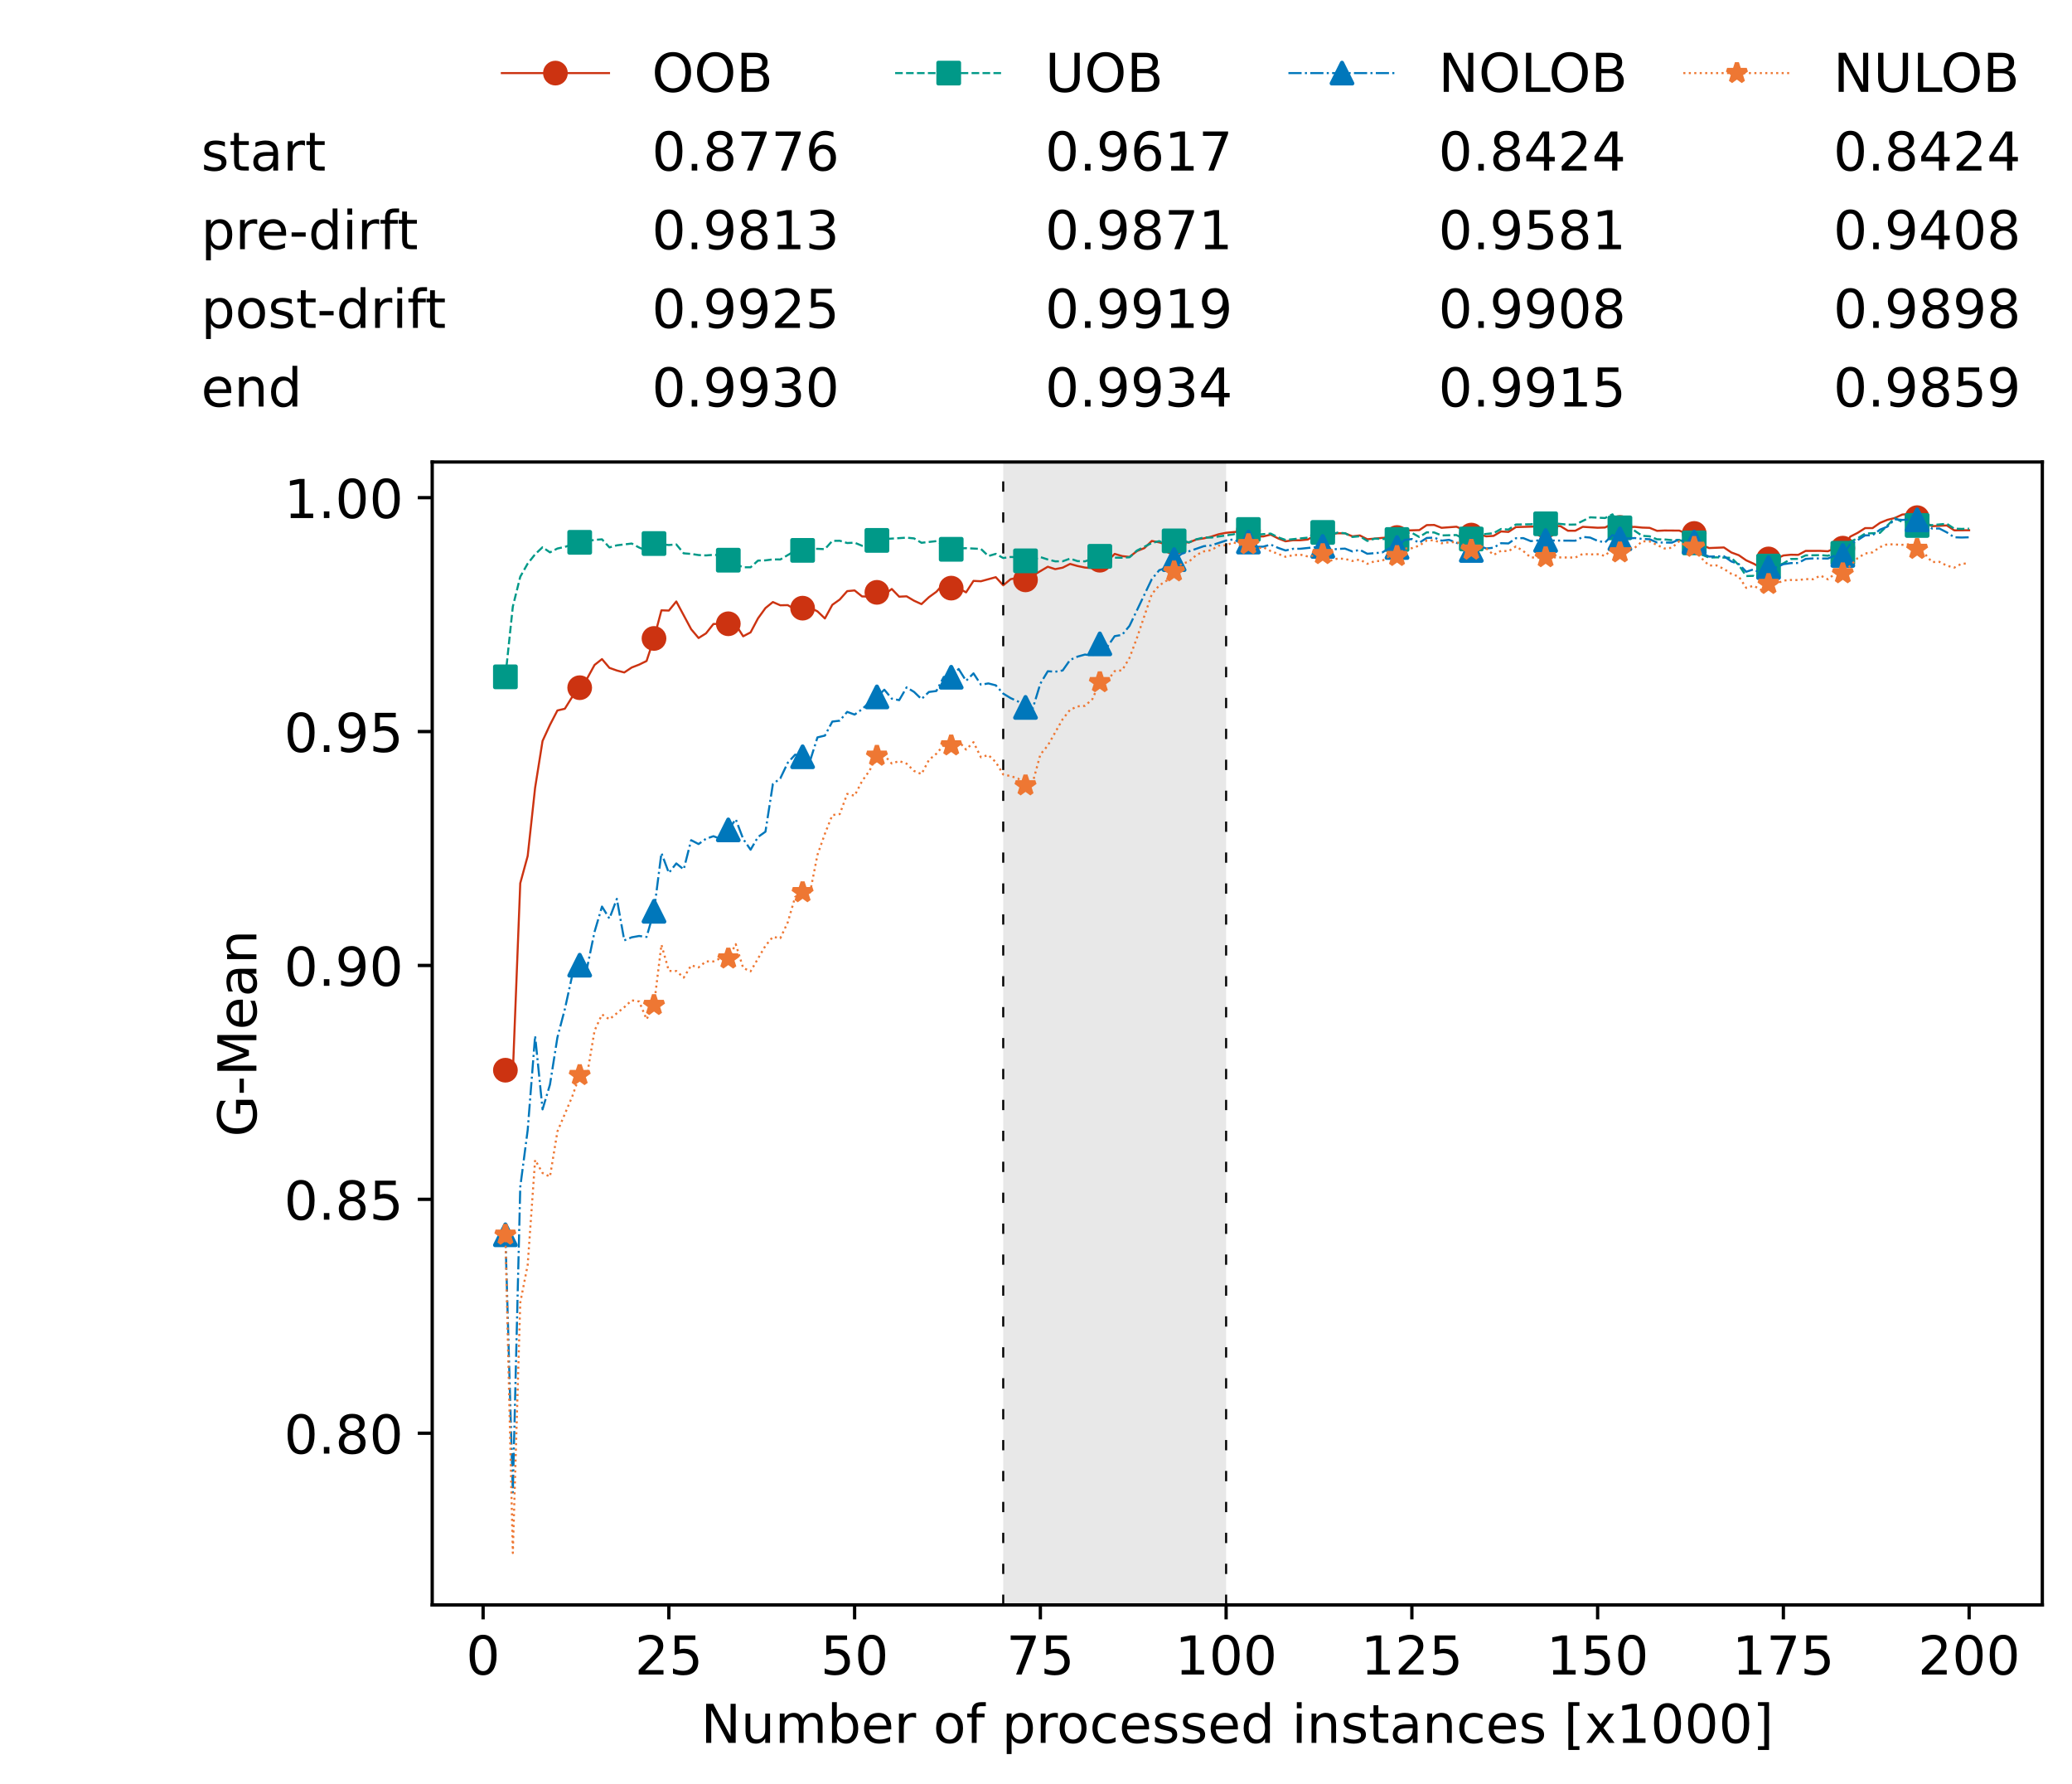 <?xml version="1.0" encoding="utf-8" standalone="no"?>
<!DOCTYPE svg PUBLIC "-//W3C//DTD SVG 1.1//EN"
  "http://www.w3.org/Graphics/SVG/1.1/DTD/svg11.dtd">
<!-- Created with matplotlib (https://matplotlib.org/) -->
<svg height="432.615pt" version="1.1" viewBox="0 0 502.65 432.615" width="502.65pt" xmlns="http://www.w3.org/2000/svg" xmlns:xlink="http://www.w3.org/1999/xlink">
 <defs>
  <style type="text/css">*{stroke-linecap:butt;stroke-linejoin:round;}</style>
 </defs>
 <g id="figure_1">
  <g id="patch_1">
   <path d="M 0 432.615 
L 502.65 432.615 
L 502.65 0 
L 0 0 
z
" style="fill:#ffffff;"/>
  </g>
  <g id="axes_1">
   <g id="patch_2">
    <path d="M 104.85 389.252 
L 495.45 389.252 
L 495.45 112.052 
L 104.85 112.052 
z
" style="fill:#ffffff;"/>
   </g>
   <g id="patch_3">
    <path clip-path="url(#p1620244ffd)" d="M 297.446 389.252 
L 297.446 112.052 
L 243.372 112.052 
L 243.372 389.252 
z
" style="fill:#d3d3d3;opacity:0.5;"/>
   </g>
   <g id="matplotlib.axis_1">
    <g id="xtick_1">
     <g id="line2d_1">
      <defs>
       <path d="M 0 0 
L 0 3.5 
" id="m778ceea141" style="stroke:#000000;stroke-width:0.8;"/>
      </defs>
      <g>
       <use style="stroke:#000000;stroke-width:0.8;" x="117.197" xlink:href="#m778ceea141" y="389.252"/>
      </g>
     </g>
     <g id="text_1">
      <!-- 0 -->
      <g transform="translate(113.061 406.13)scale(0.13 -0.13)">
       <defs>
        <path d="M 31.781 66.406 
Q 24.172 66.406 20.328 58.906 
Q 16.5 51.422 16.5 36.375 
Q 16.5 21.391 20.328 13.891 
Q 24.172 6.391 31.781 6.391 
Q 39.453 6.391 43.281 13.891 
Q 47.125 21.391 47.125 36.375 
Q 47.125 51.422 43.281 58.906 
Q 39.453 66.406 31.781 66.406 
z
M 31.781 74.219 
Q 44.047 74.219 50.516 64.516 
Q 56.984 54.828 56.984 36.375 
Q 56.984 17.969 50.516 8.266 
Q 44.047 -1.422 31.781 -1.422 
Q 19.531 -1.422 13.062 8.266 
Q 6.594 17.969 6.594 36.375 
Q 6.594 54.828 13.062 64.516 
Q 19.531 74.219 31.781 74.219 
z
" id="DejaVuSans-48"/>
       </defs>
       <use xlink:href="#DejaVuSans-48"/>
      </g>
     </g>
    </g>
    <g id="xtick_2">
     <g id="line2d_2">
      <g>
       <use style="stroke:#000000;stroke-width:0.8;" x="162.259" xlink:href="#m778ceea141" y="389.252"/>
      </g>
     </g>
     <g id="text_2">
      <!-- 25 -->
      <g transform="translate(153.988 406.13)scale(0.13 -0.13)">
       <defs>
        <path d="M 19.188 8.297 
L 53.609 8.297 
L 53.609 0 
L 7.328 0 
L 7.328 8.297 
Q 12.938 14.109 22.625 23.891 
Q 32.328 33.688 34.812 36.531 
Q 39.547 41.844 41.422 45.531 
Q 43.312 49.219 43.312 52.781 
Q 43.312 58.594 39.234 62.25 
Q 35.156 65.922 28.609 65.922 
Q 23.969 65.922 18.812 64.312 
Q 13.672 62.703 7.812 59.422 
L 7.812 69.391 
Q 13.766 71.781 18.938 73 
Q 24.125 74.219 28.422 74.219 
Q 39.75 74.219 46.484 68.547 
Q 53.219 62.891 53.219 53.422 
Q 53.219 48.922 51.531 44.891 
Q 49.859 40.875 45.406 35.406 
Q 44.188 33.984 37.641 27.219 
Q 31.109 20.453 19.188 8.297 
z
" id="DejaVuSans-50"/>
        <path d="M 10.797 72.906 
L 49.516 72.906 
L 49.516 64.594 
L 19.828 64.594 
L 19.828 46.734 
Q 21.969 47.469 24.109 47.828 
Q 26.266 48.188 28.422 48.188 
Q 40.625 48.188 47.75 41.5 
Q 54.891 34.812 54.891 23.391 
Q 54.891 11.625 47.562 5.094 
Q 40.234 -1.422 26.906 -1.422 
Q 22.312 -1.422 17.547 -0.641 
Q 12.797 0.141 7.719 1.703 
L 7.719 11.625 
Q 12.109 9.234 16.797 8.062 
Q 21.484 6.891 26.703 6.891 
Q 35.156 6.891 40.078 11.328 
Q 45.016 15.766 45.016 23.391 
Q 45.016 31 40.078 35.438 
Q 35.156 39.891 26.703 39.891 
Q 22.75 39.891 18.812 39.016 
Q 14.891 38.141 10.797 36.281 
z
" id="DejaVuSans-53"/>
       </defs>
       <use xlink:href="#DejaVuSans-50"/>
       <use x="63.623" xlink:href="#DejaVuSans-53"/>
      </g>
     </g>
    </g>
    <g id="xtick_3">
     <g id="line2d_3">
      <g>
       <use style="stroke:#000000;stroke-width:0.8;" x="207.322" xlink:href="#m778ceea141" y="389.252"/>
      </g>
     </g>
     <g id="text_3">
      <!-- 50 -->
      <g transform="translate(199.05 406.13)scale(0.13 -0.13)">
       <use xlink:href="#DejaVuSans-53"/>
       <use x="63.623" xlink:href="#DejaVuSans-48"/>
      </g>
     </g>
    </g>
    <g id="xtick_4">
     <g id="line2d_4">
      <g>
       <use style="stroke:#000000;stroke-width:0.8;" x="252.384" xlink:href="#m778ceea141" y="389.252"/>
      </g>
     </g>
     <g id="text_4">
      <!-- 75 -->
      <g transform="translate(244.113 406.13)scale(0.13 -0.13)">
       <defs>
        <path d="M 8.203 72.906 
L 55.078 72.906 
L 55.078 68.703 
L 28.609 0 
L 18.312 0 
L 43.219 64.594 
L 8.203 64.594 
z
" id="DejaVuSans-55"/>
       </defs>
       <use xlink:href="#DejaVuSans-55"/>
       <use x="63.623" xlink:href="#DejaVuSans-53"/>
      </g>
     </g>
    </g>
    <g id="xtick_5">
     <g id="line2d_5">
      <g>
       <use style="stroke:#000000;stroke-width:0.8;" x="297.446" xlink:href="#m778ceea141" y="389.252"/>
      </g>
     </g>
     <g id="text_5">
      <!-- 100 -->
      <g transform="translate(285.039 406.13)scale(0.13 -0.13)">
       <defs>
        <path d="M 12.406 8.297 
L 28.516 8.297 
L 28.516 63.922 
L 10.984 60.406 
L 10.984 69.391 
L 28.422 72.906 
L 38.281 72.906 
L 38.281 8.297 
L 54.391 8.297 
L 54.391 0 
L 12.406 0 
z
" id="DejaVuSans-49"/>
       </defs>
       <use xlink:href="#DejaVuSans-49"/>
       <use x="63.623" xlink:href="#DejaVuSans-48"/>
       <use x="127.246" xlink:href="#DejaVuSans-48"/>
      </g>
     </g>
    </g>
    <g id="xtick_6">
     <g id="line2d_6">
      <g>
       <use style="stroke:#000000;stroke-width:0.8;" x="342.509" xlink:href="#m778ceea141" y="389.252"/>
      </g>
     </g>
     <g id="text_6">
      <!-- 125 -->
      <g transform="translate(330.102 406.13)scale(0.13 -0.13)">
       <use xlink:href="#DejaVuSans-49"/>
       <use x="63.623" xlink:href="#DejaVuSans-50"/>
       <use x="127.246" xlink:href="#DejaVuSans-53"/>
      </g>
     </g>
    </g>
    <g id="xtick_7">
     <g id="line2d_7">
      <g>
       <use style="stroke:#000000;stroke-width:0.8;" x="387.571" xlink:href="#m778ceea141" y="389.252"/>
      </g>
     </g>
     <g id="text_7">
      <!-- 150 -->
      <g transform="translate(375.164 406.13)scale(0.13 -0.13)">
       <use xlink:href="#DejaVuSans-49"/>
       <use x="63.623" xlink:href="#DejaVuSans-53"/>
       <use x="127.246" xlink:href="#DejaVuSans-48"/>
      </g>
     </g>
    </g>
    <g id="xtick_8">
     <g id="line2d_8">
      <g>
       <use style="stroke:#000000;stroke-width:0.8;" x="432.633" xlink:href="#m778ceea141" y="389.252"/>
      </g>
     </g>
     <g id="text_8">
      <!-- 175 -->
      <g transform="translate(420.226 406.13)scale(0.13 -0.13)">
       <use xlink:href="#DejaVuSans-49"/>
       <use x="63.623" xlink:href="#DejaVuSans-55"/>
       <use x="127.246" xlink:href="#DejaVuSans-53"/>
      </g>
     </g>
    </g>
    <g id="xtick_9">
     <g id="line2d_9">
      <g>
       <use style="stroke:#000000;stroke-width:0.8;" x="477.695" xlink:href="#m778ceea141" y="389.252"/>
      </g>
     </g>
     <g id="text_9">
      <!-- 200 -->
      <g transform="translate(465.289 406.13)scale(0.13 -0.13)">
       <use xlink:href="#DejaVuSans-50"/>
       <use x="63.623" xlink:href="#DejaVuSans-48"/>
       <use x="127.246" xlink:href="#DejaVuSans-48"/>
      </g>
     </g>
    </g>
    <g id="text_10">
     <!-- Number of processed instances [x1000] -->
     <g transform="translate(170.025 422.711)scale(0.13 -0.13)">
      <defs>
       <path d="M 9.812 72.906 
L 23.094 72.906 
L 55.422 11.922 
L 55.422 72.906 
L 64.984 72.906 
L 64.984 0 
L 51.703 0 
L 19.391 60.984 
L 19.391 0 
L 9.812 0 
z
" id="DejaVuSans-78"/>
       <path d="M 8.5 21.578 
L 8.5 54.688 
L 17.484 54.688 
L 17.484 21.922 
Q 17.484 14.156 20.5 10.266 
Q 23.531 6.391 29.594 6.391 
Q 36.859 6.391 41.078 11.031 
Q 45.312 15.672 45.312 23.688 
L 45.312 54.688 
L 54.297 54.688 
L 54.297 0 
L 45.312 0 
L 45.312 8.406 
Q 42.047 3.422 37.719 1 
Q 33.406 -1.422 27.688 -1.422 
Q 18.266 -1.422 13.375 4.438 
Q 8.5 10.297 8.5 21.578 
z
M 31.109 56 
z
" id="DejaVuSans-117"/>
       <path d="M 52 44.188 
Q 55.375 50.25 60.062 53.125 
Q 64.75 56 71.094 56 
Q 79.641 56 84.281 50.016 
Q 88.922 44.047 88.922 33.016 
L 88.922 0 
L 79.891 0 
L 79.891 32.719 
Q 79.891 40.578 77.094 44.375 
Q 74.312 48.188 68.609 48.188 
Q 61.625 48.188 57.562 43.547 
Q 53.516 38.922 53.516 30.906 
L 53.516 0 
L 44.484 0 
L 44.484 32.719 
Q 44.484 40.625 41.703 44.406 
Q 38.922 48.188 33.109 48.188 
Q 26.219 48.188 22.156 43.531 
Q 18.109 38.875 18.109 30.906 
L 18.109 0 
L 9.078 0 
L 9.078 54.688 
L 18.109 54.688 
L 18.109 46.188 
Q 21.188 51.219 25.484 53.609 
Q 29.781 56 35.688 56 
Q 41.656 56 45.828 52.969 
Q 50 49.953 52 44.188 
z
" id="DejaVuSans-109"/>
       <path d="M 48.688 27.297 
Q 48.688 37.203 44.609 42.844 
Q 40.531 48.484 33.406 48.484 
Q 26.266 48.484 22.188 42.844 
Q 18.109 37.203 18.109 27.297 
Q 18.109 17.391 22.188 11.75 
Q 26.266 6.109 33.406 6.109 
Q 40.531 6.109 44.609 11.75 
Q 48.688 17.391 48.688 27.297 
z
M 18.109 46.391 
Q 20.953 51.266 25.266 53.625 
Q 29.594 56 35.594 56 
Q 45.562 56 51.781 48.094 
Q 58.016 40.188 58.016 27.297 
Q 58.016 14.406 51.781 6.484 
Q 45.562 -1.422 35.594 -1.422 
Q 29.594 -1.422 25.266 0.953 
Q 20.953 3.328 18.109 8.203 
L 18.109 0 
L 9.078 0 
L 9.078 75.984 
L 18.109 75.984 
z
" id="DejaVuSans-98"/>
       <path d="M 56.203 29.594 
L 56.203 25.203 
L 14.891 25.203 
Q 15.484 15.922 20.484 11.062 
Q 25.484 6.203 34.422 6.203 
Q 39.594 6.203 44.453 7.469 
Q 49.312 8.734 54.109 11.281 
L 54.109 2.781 
Q 49.266 0.734 44.188 -0.344 
Q 39.109 -1.422 33.891 -1.422 
Q 20.797 -1.422 13.156 6.188 
Q 5.516 13.812 5.516 26.812 
Q 5.516 40.234 12.766 48.109 
Q 20.016 56 32.328 56 
Q 43.359 56 49.781 48.891 
Q 56.203 41.797 56.203 29.594 
z
M 47.219 32.234 
Q 47.125 39.594 43.094 43.984 
Q 39.062 48.391 32.422 48.391 
Q 24.906 48.391 20.391 44.141 
Q 15.875 39.891 15.188 32.172 
z
" id="DejaVuSans-101"/>
       <path d="M 41.109 46.297 
Q 39.594 47.172 37.812 47.578 
Q 36.031 48 33.891 48 
Q 26.266 48 22.188 43.047 
Q 18.109 38.094 18.109 28.812 
L 18.109 0 
L 9.078 0 
L 9.078 54.688 
L 18.109 54.688 
L 18.109 46.188 
Q 20.953 51.172 25.484 53.578 
Q 30.031 56 36.531 56 
Q 37.453 56 38.578 55.875 
Q 39.703 55.766 41.062 55.516 
z
" id="DejaVuSans-114"/>
       <path id="DejaVuSans-32"/>
       <path d="M 30.609 48.391 
Q 23.391 48.391 19.188 42.75 
Q 14.984 37.109 14.984 27.297 
Q 14.984 17.484 19.156 11.844 
Q 23.344 6.203 30.609 6.203 
Q 37.797 6.203 41.984 11.859 
Q 46.188 17.531 46.188 27.297 
Q 46.188 37.016 41.984 42.703 
Q 37.797 48.391 30.609 48.391 
z
M 30.609 56 
Q 42.328 56 49.016 48.375 
Q 55.719 40.766 55.719 27.297 
Q 55.719 13.875 49.016 6.219 
Q 42.328 -1.422 30.609 -1.422 
Q 18.844 -1.422 12.172 6.219 
Q 5.516 13.875 5.516 27.297 
Q 5.516 40.766 12.172 48.375 
Q 18.844 56 30.609 56 
z
" id="DejaVuSans-111"/>
       <path d="M 37.109 75.984 
L 37.109 68.5 
L 28.516 68.5 
Q 23.688 68.5 21.797 66.547 
Q 19.922 64.594 19.922 59.516 
L 19.922 54.688 
L 34.719 54.688 
L 34.719 47.703 
L 19.922 47.703 
L 19.922 0 
L 10.891 0 
L 10.891 47.703 
L 2.297 47.703 
L 2.297 54.688 
L 10.891 54.688 
L 10.891 58.5 
Q 10.891 67.625 15.141 71.797 
Q 19.391 75.984 28.609 75.984 
z
" id="DejaVuSans-102"/>
       <path d="M 18.109 8.203 
L 18.109 -20.797 
L 9.078 -20.797 
L 9.078 54.688 
L 18.109 54.688 
L 18.109 46.391 
Q 20.953 51.266 25.266 53.625 
Q 29.594 56 35.594 56 
Q 45.562 56 51.781 48.094 
Q 58.016 40.188 58.016 27.297 
Q 58.016 14.406 51.781 6.484 
Q 45.562 -1.422 35.594 -1.422 
Q 29.594 -1.422 25.266 0.953 
Q 20.953 3.328 18.109 8.203 
z
M 48.688 27.297 
Q 48.688 37.203 44.609 42.844 
Q 40.531 48.484 33.406 48.484 
Q 26.266 48.484 22.188 42.844 
Q 18.109 37.203 18.109 27.297 
Q 18.109 17.391 22.188 11.75 
Q 26.266 6.109 33.406 6.109 
Q 40.531 6.109 44.609 11.75 
Q 48.688 17.391 48.688 27.297 
z
" id="DejaVuSans-112"/>
       <path d="M 48.781 52.594 
L 48.781 44.188 
Q 44.969 46.297 41.141 47.344 
Q 37.312 48.391 33.406 48.391 
Q 24.656 48.391 19.812 42.844 
Q 14.984 37.312 14.984 27.297 
Q 14.984 17.281 19.812 11.734 
Q 24.656 6.203 33.406 6.203 
Q 37.312 6.203 41.141 7.25 
Q 44.969 8.297 48.781 10.406 
L 48.781 2.094 
Q 45.016 0.344 40.984 -0.531 
Q 36.969 -1.422 32.422 -1.422 
Q 20.062 -1.422 12.781 6.344 
Q 5.516 14.109 5.516 27.297 
Q 5.516 40.672 12.859 48.328 
Q 20.219 56 33.016 56 
Q 37.156 56 41.109 55.141 
Q 45.062 54.297 48.781 52.594 
z
" id="DejaVuSans-99"/>
       <path d="M 44.281 53.078 
L 44.281 44.578 
Q 40.484 46.531 36.375 47.5 
Q 32.281 48.484 27.875 48.484 
Q 21.188 48.484 17.844 46.438 
Q 14.5 44.391 14.5 40.281 
Q 14.5 37.156 16.891 35.375 
Q 19.281 33.594 26.516 31.984 
L 29.594 31.297 
Q 39.156 29.25 43.188 25.516 
Q 47.219 21.781 47.219 15.094 
Q 47.219 7.469 41.188 3.016 
Q 35.156 -1.422 24.609 -1.422 
Q 20.219 -1.422 15.453 -0.562 
Q 10.688 0.297 5.422 2 
L 5.422 11.281 
Q 10.406 8.688 15.234 7.391 
Q 20.062 6.109 24.812 6.109 
Q 31.156 6.109 34.562 8.281 
Q 37.984 10.453 37.984 14.406 
Q 37.984 18.062 35.516 20.016 
Q 33.062 21.969 24.703 23.781 
L 21.578 24.516 
Q 13.234 26.266 9.516 29.906 
Q 5.812 33.547 5.812 39.891 
Q 5.812 47.609 11.281 51.797 
Q 16.75 56 26.812 56 
Q 31.781 56 36.172 55.266 
Q 40.578 54.547 44.281 53.078 
z
" id="DejaVuSans-115"/>
       <path d="M 45.406 46.391 
L 45.406 75.984 
L 54.391 75.984 
L 54.391 0 
L 45.406 0 
L 45.406 8.203 
Q 42.578 3.328 38.25 0.953 
Q 33.938 -1.422 27.875 -1.422 
Q 17.969 -1.422 11.734 6.484 
Q 5.516 14.406 5.516 27.297 
Q 5.516 40.188 11.734 48.094 
Q 17.969 56 27.875 56 
Q 33.938 56 38.25 53.625 
Q 42.578 51.266 45.406 46.391 
z
M 14.797 27.297 
Q 14.797 17.391 18.875 11.75 
Q 22.953 6.109 30.078 6.109 
Q 37.203 6.109 41.297 11.75 
Q 45.406 17.391 45.406 27.297 
Q 45.406 37.203 41.297 42.844 
Q 37.203 48.484 30.078 48.484 
Q 22.953 48.484 18.875 42.844 
Q 14.797 37.203 14.797 27.297 
z
" id="DejaVuSans-100"/>
       <path d="M 9.422 54.688 
L 18.406 54.688 
L 18.406 0 
L 9.422 0 
z
M 9.422 75.984 
L 18.406 75.984 
L 18.406 64.594 
L 9.422 64.594 
z
" id="DejaVuSans-105"/>
       <path d="M 54.891 33.016 
L 54.891 0 
L 45.906 0 
L 45.906 32.719 
Q 45.906 40.484 42.875 44.328 
Q 39.844 48.188 33.797 48.188 
Q 26.516 48.188 22.312 43.547 
Q 18.109 38.922 18.109 30.906 
L 18.109 0 
L 9.078 0 
L 9.078 54.688 
L 18.109 54.688 
L 18.109 46.188 
Q 21.344 51.125 25.703 53.562 
Q 30.078 56 35.797 56 
Q 45.219 56 50.047 50.172 
Q 54.891 44.344 54.891 33.016 
z
" id="DejaVuSans-110"/>
       <path d="M 18.312 70.219 
L 18.312 54.688 
L 36.812 54.688 
L 36.812 47.703 
L 18.312 47.703 
L 18.312 18.016 
Q 18.312 11.328 20.141 9.422 
Q 21.969 7.516 27.594 7.516 
L 36.812 7.516 
L 36.812 0 
L 27.594 0 
Q 17.188 0 13.234 3.875 
Q 9.281 7.766 9.281 18.016 
L 9.281 47.703 
L 2.688 47.703 
L 2.688 54.688 
L 9.281 54.688 
L 9.281 70.219 
z
" id="DejaVuSans-116"/>
       <path d="M 34.281 27.484 
Q 23.391 27.484 19.188 25 
Q 14.984 22.516 14.984 16.5 
Q 14.984 11.719 18.141 8.906 
Q 21.297 6.109 26.703 6.109 
Q 34.188 6.109 38.703 11.406 
Q 43.219 16.703 43.219 25.484 
L 43.219 27.484 
z
M 52.203 31.203 
L 52.203 0 
L 43.219 0 
L 43.219 8.297 
Q 40.141 3.328 35.547 0.953 
Q 30.953 -1.422 24.312 -1.422 
Q 15.922 -1.422 10.953 3.297 
Q 6 8.016 6 15.922 
Q 6 25.141 12.172 29.828 
Q 18.359 34.516 30.609 34.516 
L 43.219 34.516 
L 43.219 35.406 
Q 43.219 41.609 39.141 45 
Q 35.062 48.391 27.688 48.391 
Q 23 48.391 18.547 47.266 
Q 14.109 46.141 10.016 43.891 
L 10.016 52.203 
Q 14.938 54.109 19.578 55.047 
Q 24.219 56 28.609 56 
Q 40.484 56 46.344 49.844 
Q 52.203 43.703 52.203 31.203 
z
" id="DejaVuSans-97"/>
       <path d="M 8.594 75.984 
L 29.297 75.984 
L 29.297 69 
L 17.578 69 
L 17.578 -6.203 
L 29.297 -6.203 
L 29.297 -13.188 
L 8.594 -13.188 
z
" id="DejaVuSans-91"/>
       <path d="M 54.891 54.688 
L 35.109 28.078 
L 55.906 0 
L 45.312 0 
L 29.391 21.484 
L 13.484 0 
L 2.875 0 
L 24.125 28.609 
L 4.688 54.688 
L 15.281 54.688 
L 29.781 35.203 
L 44.281 54.688 
z
" id="DejaVuSans-120"/>
       <path d="M 30.422 75.984 
L 30.422 -13.188 
L 9.719 -13.188 
L 9.719 -6.203 
L 21.391 -6.203 
L 21.391 69 
L 9.719 69 
L 9.719 75.984 
z
" id="DejaVuSans-93"/>
      </defs>
      <use xlink:href="#DejaVuSans-78"/>
      <use x="74.805" xlink:href="#DejaVuSans-117"/>
      <use x="138.184" xlink:href="#DejaVuSans-109"/>
      <use x="235.596" xlink:href="#DejaVuSans-98"/>
      <use x="299.072" xlink:href="#DejaVuSans-101"/>
      <use x="360.596" xlink:href="#DejaVuSans-114"/>
      <use x="401.709" xlink:href="#DejaVuSans-32"/>
      <use x="433.496" xlink:href="#DejaVuSans-111"/>
      <use x="494.678" xlink:href="#DejaVuSans-102"/>
      <use x="529.883" xlink:href="#DejaVuSans-32"/>
      <use x="561.67" xlink:href="#DejaVuSans-112"/>
      <use x="625.146" xlink:href="#DejaVuSans-114"/>
      <use x="664.01" xlink:href="#DejaVuSans-111"/>
      <use x="725.191" xlink:href="#DejaVuSans-99"/>
      <use x="780.172" xlink:href="#DejaVuSans-101"/>
      <use x="841.695" xlink:href="#DejaVuSans-115"/>
      <use x="893.795" xlink:href="#DejaVuSans-115"/>
      <use x="945.895" xlink:href="#DejaVuSans-101"/>
      <use x="1007.418" xlink:href="#DejaVuSans-100"/>
      <use x="1070.895" xlink:href="#DejaVuSans-32"/>
      <use x="1102.682" xlink:href="#DejaVuSans-105"/>
      <use x="1130.465" xlink:href="#DejaVuSans-110"/>
      <use x="1193.844" xlink:href="#DejaVuSans-115"/>
      <use x="1245.943" xlink:href="#DejaVuSans-116"/>
      <use x="1285.152" xlink:href="#DejaVuSans-97"/>
      <use x="1346.432" xlink:href="#DejaVuSans-110"/>
      <use x="1409.811" xlink:href="#DejaVuSans-99"/>
      <use x="1464.791" xlink:href="#DejaVuSans-101"/>
      <use x="1526.314" xlink:href="#DejaVuSans-115"/>
      <use x="1578.414" xlink:href="#DejaVuSans-32"/>
      <use x="1610.201" xlink:href="#DejaVuSans-91"/>
      <use x="1649.215" xlink:href="#DejaVuSans-120"/>
      <use x="1708.395" xlink:href="#DejaVuSans-49"/>
      <use x="1772.018" xlink:href="#DejaVuSans-48"/>
      <use x="1835.641" xlink:href="#DejaVuSans-48"/>
      <use x="1899.264" xlink:href="#DejaVuSans-48"/>
      <use x="1962.887" xlink:href="#DejaVuSans-93"/>
     </g>
    </g>
   </g>
   <g id="matplotlib.axis_2">
    <g id="ytick_1">
     <g id="line2d_10">
      <defs>
       <path d="M 0 0 
L -3.5 0 
" id="ma52f5543e7" style="stroke:#000000;stroke-width:0.8;"/>
      </defs>
      <g>
       <use style="stroke:#000000;stroke-width:0.8;" x="104.85" xlink:href="#ma52f5543e7" y="347.61"/>
      </g>
     </g>
     <g id="text_11">
      <!-- 0.80 -->
      <g transform="translate(68.905 352.549)scale(0.13 -0.13)">
       <defs>
        <path d="M 10.688 12.406 
L 21 12.406 
L 21 0 
L 10.688 0 
z
" id="DejaVuSans-46"/>
        <path d="M 31.781 34.625 
Q 24.75 34.625 20.719 30.859 
Q 16.703 27.094 16.703 20.516 
Q 16.703 13.922 20.719 10.156 
Q 24.75 6.391 31.781 6.391 
Q 38.812 6.391 42.859 10.172 
Q 46.922 13.969 46.922 20.516 
Q 46.922 27.094 42.891 30.859 
Q 38.875 34.625 31.781 34.625 
z
M 21.922 38.812 
Q 15.578 40.375 12.031 44.719 
Q 8.5 49.078 8.5 55.328 
Q 8.5 64.062 14.719 69.141 
Q 20.953 74.219 31.781 74.219 
Q 42.672 74.219 48.875 69.141 
Q 55.078 64.062 55.078 55.328 
Q 55.078 49.078 51.531 44.719 
Q 48 40.375 41.703 38.812 
Q 48.828 37.156 52.797 32.312 
Q 56.781 27.484 56.781 20.516 
Q 56.781 9.906 50.312 4.234 
Q 43.844 -1.422 31.781 -1.422 
Q 19.734 -1.422 13.25 4.234 
Q 6.781 9.906 6.781 20.516 
Q 6.781 27.484 10.781 32.312 
Q 14.797 37.156 21.922 38.812 
z
M 18.312 54.391 
Q 18.312 48.734 21.844 45.562 
Q 25.391 42.391 31.781 42.391 
Q 38.141 42.391 41.719 45.562 
Q 45.312 48.734 45.312 54.391 
Q 45.312 60.062 41.719 63.234 
Q 38.141 66.406 31.781 66.406 
Q 25.391 66.406 21.844 63.234 
Q 18.312 60.062 18.312 54.391 
z
" id="DejaVuSans-56"/>
       </defs>
       <use xlink:href="#DejaVuSans-48"/>
       <use x="63.623" xlink:href="#DejaVuSans-46"/>
       <use x="95.41" xlink:href="#DejaVuSans-56"/>
       <use x="159.033" xlink:href="#DejaVuSans-48"/>
      </g>
     </g>
    </g>
    <g id="ytick_2">
     <g id="line2d_11">
      <g>
       <use style="stroke:#000000;stroke-width:0.8;" x="104.85" xlink:href="#ma52f5543e7" y="290.883"/>
      </g>
     </g>
     <g id="text_12">
      <!-- 0.85 -->
      <g transform="translate(68.905 295.822)scale(0.13 -0.13)">
       <use xlink:href="#DejaVuSans-48"/>
       <use x="63.623" xlink:href="#DejaVuSans-46"/>
       <use x="95.41" xlink:href="#DejaVuSans-56"/>
       <use x="159.033" xlink:href="#DejaVuSans-53"/>
      </g>
     </g>
    </g>
    <g id="ytick_3">
     <g id="line2d_12">
      <g>
       <use style="stroke:#000000;stroke-width:0.8;" x="104.85" xlink:href="#ma52f5543e7" y="234.157"/>
      </g>
     </g>
     <g id="text_13">
      <!-- 0.90 -->
      <g transform="translate(68.905 239.096)scale(0.13 -0.13)">
       <defs>
        <path d="M 10.984 1.516 
L 10.984 10.5 
Q 14.703 8.734 18.5 7.812 
Q 22.312 6.891 25.984 6.891 
Q 35.75 6.891 40.891 13.453 
Q 46.047 20.016 46.781 33.406 
Q 43.953 29.203 39.594 26.953 
Q 35.25 24.703 29.984 24.703 
Q 19.047 24.703 12.672 31.312 
Q 6.297 37.938 6.297 49.422 
Q 6.297 60.641 12.938 67.422 
Q 19.578 74.219 30.609 74.219 
Q 43.266 74.219 49.922 64.516 
Q 56.594 54.828 56.594 36.375 
Q 56.594 19.141 48.406 8.859 
Q 40.234 -1.422 26.422 -1.422 
Q 22.703 -1.422 18.891 -0.688 
Q 15.094 0.047 10.984 1.516 
z
M 30.609 32.422 
Q 37.25 32.422 41.125 36.953 
Q 45.016 41.5 45.016 49.422 
Q 45.016 57.281 41.125 61.844 
Q 37.25 66.406 30.609 66.406 
Q 23.969 66.406 20.094 61.844 
Q 16.219 57.281 16.219 49.422 
Q 16.219 41.5 20.094 36.953 
Q 23.969 32.422 30.609 32.422 
z
" id="DejaVuSans-57"/>
       </defs>
       <use xlink:href="#DejaVuSans-48"/>
       <use x="63.623" xlink:href="#DejaVuSans-46"/>
       <use x="95.41" xlink:href="#DejaVuSans-57"/>
       <use x="159.033" xlink:href="#DejaVuSans-48"/>
      </g>
     </g>
    </g>
    <g id="ytick_4">
     <g id="line2d_13">
      <g>
       <use style="stroke:#000000;stroke-width:0.8;" x="104.85" xlink:href="#ma52f5543e7" y="177.43"/>
      </g>
     </g>
     <g id="text_14">
      <!-- 0.95 -->
      <g transform="translate(68.905 182.369)scale(0.13 -0.13)">
       <use xlink:href="#DejaVuSans-48"/>
       <use x="63.623" xlink:href="#DejaVuSans-46"/>
       <use x="95.41" xlink:href="#DejaVuSans-57"/>
       <use x="159.033" xlink:href="#DejaVuSans-53"/>
      </g>
     </g>
    </g>
    <g id="ytick_5">
     <g id="line2d_14">
      <g>
       <use style="stroke:#000000;stroke-width:0.8;" x="104.85" xlink:href="#ma52f5543e7" y="120.704"/>
      </g>
     </g>
     <g id="text_15">
      <!-- 1.00 -->
      <g transform="translate(68.905 125.643)scale(0.13 -0.13)">
       <use xlink:href="#DejaVuSans-49"/>
       <use x="63.623" xlink:href="#DejaVuSans-46"/>
       <use x="95.41" xlink:href="#DejaVuSans-48"/>
       <use x="159.033" xlink:href="#DejaVuSans-48"/>
      </g>
     </g>
    </g>
    <g id="text_16">
     <!-- G-Mean -->
     <g transform="translate(62.201 275.744)rotate(-90)scale(0.13 -0.13)">
      <defs>
       <path d="M 59.516 10.406 
L 59.516 29.984 
L 43.406 29.984 
L 43.406 38.094 
L 69.281 38.094 
L 69.281 6.781 
Q 63.578 2.734 56.688 0.656 
Q 49.812 -1.422 42 -1.422 
Q 24.906 -1.422 15.25 8.562 
Q 5.609 18.562 5.609 36.375 
Q 5.609 54.25 15.25 64.234 
Q 24.906 74.219 42 74.219 
Q 49.125 74.219 55.547 72.453 
Q 61.969 70.703 67.391 67.281 
L 67.391 56.781 
Q 61.922 61.422 55.766 63.766 
Q 49.609 66.109 42.828 66.109 
Q 29.438 66.109 22.719 58.641 
Q 16.016 51.172 16.016 36.375 
Q 16.016 21.625 22.719 14.156 
Q 29.438 6.688 42.828 6.688 
Q 48.047 6.688 52.141 7.594 
Q 56.25 8.5 59.516 10.406 
z
" id="DejaVuSans-71"/>
       <path d="M 4.891 31.391 
L 31.203 31.391 
L 31.203 23.391 
L 4.891 23.391 
z
" id="DejaVuSans-45"/>
       <path d="M 9.812 72.906 
L 24.516 72.906 
L 43.109 23.297 
L 61.812 72.906 
L 76.516 72.906 
L 76.516 0 
L 66.891 0 
L 66.891 64.016 
L 48.094 14.016 
L 38.188 14.016 
L 19.391 64.016 
L 19.391 0 
L 9.812 0 
z
" id="DejaVuSans-77"/>
      </defs>
      <use xlink:href="#DejaVuSans-71"/>
      <use x="77.49" xlink:href="#DejaVuSans-45"/>
      <use x="113.574" xlink:href="#DejaVuSans-77"/>
      <use x="199.854" xlink:href="#DejaVuSans-101"/>
      <use x="261.377" xlink:href="#DejaVuSans-97"/>
      <use x="322.656" xlink:href="#DejaVuSans-110"/>
     </g>
    </g>
   </g>
   <g id="line2d_15"/>
   <g id="line2d_16"/>
   <g id="line2d_17"/>
   <g id="line2d_18"/>
   <g id="line2d_19"/>
   <g id="line2d_20">
    <path clip-path="url(#p1620244ffd)" d="M 122.605 259.559 
L 124.407 260.383 
L 126.21 214.214 
L 128.012 207.608 
L 129.815 191.047 
L 131.617 179.711 
L 133.419 175.798 
L 135.222 172.312 
L 137.024 171.897 
L 138.827 168.994 
L 142.432 164.554 
L 144.234 161.27 
L 146.037 159.855 
L 147.839 161.978 
L 149.642 162.62 
L 151.444 163.094 
L 153.247 161.892 
L 155.049 161.192 
L 156.852 160.314 
L 158.654 154.845 
L 160.457 148.025 
L 162.259 148.083 
L 164.062 145.875 
L 167.667 152.603 
L 169.469 154.741 
L 171.272 153.614 
L 173.074 151.337 
L 176.679 151.285 
L 178.482 151.482 
L 180.284 154.323 
L 182.087 153.373 
L 183.889 149.967 
L 185.692 147.477 
L 187.494 146.016 
L 189.297 146.802 
L 191.099 146.768 
L 192.902 147.8 
L 194.704 147.5 
L 196.507 147.383 
L 198.309 148.275 
L 200.112 149.999 
L 201.914 146.691 
L 203.717 145.406 
L 205.519 143.372 
L 207.322 143.197 
L 209.124 144.651 
L 210.927 144.703 
L 212.729 143.663 
L 214.532 144.217 
L 216.334 142.85 
L 218.137 144.714 
L 219.939 144.628 
L 221.742 145.694 
L 223.544 146.516 
L 225.347 144.838 
L 227.149 143.536 
L 228.952 141.562 
L 230.754 142.641 
L 232.557 142.641 
L 234.359 143.669 
L 236.162 140.886 
L 237.964 140.974 
L 241.569 139.984 
L 243.372 141.956 
L 245.174 140.475 
L 246.976 140.092 
L 248.779 140.638 
L 254.186 137.454 
L 255.989 138.037 
L 257.791 137.68 
L 259.594 136.769 
L 261.396 137.275 
L 263.199 137.65 
L 265.001 137.803 
L 266.804 135.871 
L 268.606 136.201 
L 270.409 134.336 
L 272.211 134.87 
L 274.014 135.071 
L 275.816 133.659 
L 277.619 132.935 
L 279.421 131.196 
L 281.224 131.547 
L 283.026 132.034 
L 284.829 131.66 
L 286.631 131.407 
L 288.434 131.574 
L 290.236 130.842 
L 292.039 130.567 
L 293.841 130.155 
L 295.644 129.571 
L 297.446 129.221 
L 301.051 128.871 
L 302.854 128.696 
L 304.656 130.102 
L 306.459 130.107 
L 308.261 129.663 
L 310.064 130.587 
L 311.866 131.283 
L 313.669 131.025 
L 315.471 131.027 
L 317.274 130.851 
L 319.076 129.798 
L 320.879 129.566 
L 322.681 129.561 
L 324.484 129.34 
L 326.286 129.338 
L 328.089 130.074 
L 329.891 129.865 
L 331.694 130.79 
L 335.299 130.457 
L 338.904 130.369 
L 340.706 128.662 
L 344.311 128.571 
L 346.114 127.357 
L 347.916 127.322 
L 349.719 128.012 
L 353.324 127.747 
L 355.126 128.528 
L 356.928 129.776 
L 358.731 129.541 
L 360.533 130.084 
L 362.336 129.967 
L 364.138 128.895 
L 365.941 129.011 
L 367.743 127.838 
L 376.756 127.578 
L 378.558 127.606 
L 380.361 128.722 
L 382.163 128.721 
L 383.966 127.771 
L 387.571 127.996 
L 389.373 127.936 
L 391.176 127.038 
L 392.978 127.927 
L 396.583 127.783 
L 398.386 127.96 
L 400.188 128.019 
L 401.991 128.749 
L 403.793 128.662 
L 407.398 128.691 
L 409.201 129.442 
L 411.003 129.382 
L 412.806 132.175 
L 414.608 132.922 
L 418.213 132.778 
L 420.016 133.995 
L 421.818 134.656 
L 423.621 135.903 
L 425.423 136.714 
L 427.226 137.725 
L 429.028 135.56 
L 430.831 135.56 
L 432.633 134.721 
L 434.436 134.544 
L 436.238 134.574 
L 438.041 133.61 
L 441.646 133.609 
L 443.448 133.697 
L 445.251 132.945 
L 447.053 132.946 
L 448.856 130.153 
L 450.658 129.231 
L 452.461 128.084 
L 454.263 128.086 
L 456.066 126.812 
L 457.868 126.076 
L 459.671 125.633 
L 461.473 124.793 
L 463.276 124.652 
L 465.078 125.55 
L 468.683 127.615 
L 472.288 127.439 
L 474.09 128.627 
L 477.695 128.6 
L 477.695 128.6 
" style="fill:none;stroke:#cc3311;stroke-linecap:square;stroke-width:0.5;"/>
    <defs>
     <path d="M 0 2.5 
C 0.663 2.5 1.299 2.237 1.768 1.768 
C 2.237 1.299 2.5 0.663 2.5 0 
C 2.5 -0.663 2.237 -1.299 1.768 -1.768 
C 1.299 -2.237 0.663 -2.5 0 -2.5 
C -0.663 -2.5 -1.299 -2.237 -1.768 -1.768 
C -2.237 -1.299 -2.5 -0.663 -2.5 0 
C -2.5 0.663 -2.237 1.299 -1.768 1.768 
C -1.299 2.237 -0.663 2.5 0 2.5 
z
" id="m1a588c5193" style="stroke:#cc3311;"/>
    </defs>
    <g clip-path="url(#p1620244ffd)">
     <use style="fill:#cc3311;stroke:#cc3311;" x="122.605" xlink:href="#m1a588c5193" y="259.559"/>
     <use style="fill:#cc3311;stroke:#cc3311;" x="140.629" xlink:href="#m1a588c5193" y="166.792"/>
     <use style="fill:#cc3311;stroke:#cc3311;" x="158.654" xlink:href="#m1a588c5193" y="154.845"/>
     <use style="fill:#cc3311;stroke:#cc3311;" x="176.679" xlink:href="#m1a588c5193" y="151.285"/>
     <use style="fill:#cc3311;stroke:#cc3311;" x="194.704" xlink:href="#m1a588c5193" y="147.5"/>
     <use style="fill:#cc3311;stroke:#cc3311;" x="212.729" xlink:href="#m1a588c5193" y="143.663"/>
     <use style="fill:#cc3311;stroke:#cc3311;" x="230.754" xlink:href="#m1a588c5193" y="142.641"/>
     <use style="fill:#cc3311;stroke:#cc3311;" x="248.779" xlink:href="#m1a588c5193" y="140.638"/>
     <use style="fill:#cc3311;stroke:#cc3311;" x="266.804" xlink:href="#m1a588c5193" y="135.871"/>
     <use style="fill:#cc3311;stroke:#cc3311;" x="284.829" xlink:href="#m1a588c5193" y="131.66"/>
     <use style="fill:#cc3311;stroke:#cc3311;" x="302.854" xlink:href="#m1a588c5193" y="128.696"/>
     <use style="fill:#cc3311;stroke:#cc3311;" x="320.879" xlink:href="#m1a588c5193" y="129.566"/>
     <use style="fill:#cc3311;stroke:#cc3311;" x="338.904" xlink:href="#m1a588c5193" y="130.369"/>
     <use style="fill:#cc3311;stroke:#cc3311;" x="356.928" xlink:href="#m1a588c5193" y="129.776"/>
     <use style="fill:#cc3311;stroke:#cc3311;" x="374.953" xlink:href="#m1a588c5193" y="127.636"/>
     <use style="fill:#cc3311;stroke:#cc3311;" x="392.978" xlink:href="#m1a588c5193" y="127.927"/>
     <use style="fill:#cc3311;stroke:#cc3311;" x="411.003" xlink:href="#m1a588c5193" y="129.382"/>
     <use style="fill:#cc3311;stroke:#cc3311;" x="429.028" xlink:href="#m1a588c5193" y="135.56"/>
     <use style="fill:#cc3311;stroke:#cc3311;" x="447.053" xlink:href="#m1a588c5193" y="132.946"/>
     <use style="fill:#cc3311;stroke:#cc3311;" x="465.078" xlink:href="#m1a588c5193" y="125.55"/>
    </g>
   </g>
   <g id="line2d_21"/>
   <g id="line2d_22"/>
   <g id="line2d_23"/>
   <g id="line2d_24"/>
   <g id="line2d_25">
    <path clip-path="url(#p1620244ffd)" d="M 122.605 164.158 
L 124.407 147.109 
L 126.21 139.873 
L 128.012 136.689 
L 129.815 134.429 
L 131.617 132.724 
L 133.419 133.965 
L 135.222 133.035 
L 137.024 132.639 
L 140.629 131.532 
L 144.234 130.945 
L 146.037 130.802 
L 147.839 132.761 
L 149.642 132.262 
L 153.247 131.824 
L 155.049 132.796 
L 156.852 133.567 
L 158.654 131.831 
L 162.259 132.186 
L 164.062 132.04 
L 165.864 134.199 
L 167.667 134.345 
L 169.469 134.618 
L 171.272 134.707 
L 173.074 134.561 
L 174.877 134.681 
L 176.679 135.863 
L 178.482 136.84 
L 180.284 137.588 
L 182.087 137.589 
L 183.889 135.961 
L 185.692 135.903 
L 187.494 135.671 
L 189.297 135.694 
L 192.902 133.572 
L 194.704 133.486 
L 196.507 133.22 
L 198.309 133.103 
L 200.112 133.192 
L 201.914 131.182 
L 203.717 131.153 
L 205.519 131.701 
L 207.322 131.615 
L 209.124 132.365 
L 210.927 132.246 
L 212.729 131.066 
L 214.532 130.732 
L 218.137 130.513 
L 219.939 130.401 
L 221.742 130.578 
L 223.544 131.645 
L 227.149 131.24 
L 230.754 133.221 
L 232.557 133.016 
L 234.359 132.956 
L 237.964 133.131 
L 239.767 134.856 
L 241.569 134.33 
L 243.372 135.335 
L 245.174 135.087 
L 246.976 135.138 
L 248.779 136.021 
L 250.581 135.764 
L 252.384 135.111 
L 254.186 135.69 
L 255.989 136.145 
L 257.791 136.132 
L 259.594 135.477 
L 261.396 136.09 
L 263.199 136.144 
L 266.804 134.927 
L 268.606 135.25 
L 272.211 135.261 
L 274.014 135.156 
L 275.816 133.524 
L 279.421 131.691 
L 281.224 131.24 
L 283.026 132.137 
L 284.829 131.182 
L 286.631 131.095 
L 288.434 131.539 
L 290.236 130.798 
L 292.039 130.342 
L 293.841 130.379 
L 297.446 129.853 
L 299.249 129.595 
L 302.854 128.418 
L 304.656 129.685 
L 308.261 129.413 
L 310.064 130.321 
L 311.866 130.95 
L 317.274 130.397 
L 319.076 129.213 
L 320.879 129.137 
L 322.681 129.696 
L 324.484 129.173 
L 326.286 129.332 
L 328.089 130.23 
L 329.891 130.059 
L 331.694 131.193 
L 333.496 130.645 
L 338.904 130.847 
L 340.706 129.284 
L 342.509 129.224 
L 344.311 130.243 
L 346.114 129.114 
L 347.916 129.138 
L 349.719 129.857 
L 353.324 129.768 
L 355.126 130.724 
L 356.928 130.723 
L 358.731 129.687 
L 362.336 129.308 
L 364.138 128.295 
L 365.941 128.441 
L 367.743 127.21 
L 371.348 127.152 
L 373.151 126.978 
L 374.953 127.038 
L 376.756 126.893 
L 380.361 127.249 
L 382.163 127.22 
L 385.768 125.462 
L 389.373 125.638 
L 391.176 124.741 
L 392.978 128.023 
L 394.781 127.965 
L 396.583 128.744 
L 398.386 129.956 
L 400.188 130.073 
L 401.991 130.802 
L 403.793 130.833 
L 405.596 131.009 
L 407.398 130.95 
L 409.201 131.701 
L 411.003 131.67 
L 412.806 134.518 
L 414.608 135.235 
L 416.411 135.177 
L 420.016 135.294 
L 421.818 137.043 
L 423.621 139.716 
L 425.423 139.659 
L 427.226 140.582 
L 429.028 137.301 
L 430.831 137.361 
L 432.633 136.638 
L 434.436 135.573 
L 436.238 135.543 
L 438.041 134.699 
L 441.646 134.637 
L 443.448 134.784 
L 445.251 134.12 
L 447.053 134.179 
L 448.856 131.39 
L 450.658 130.555 
L 452.461 129.413 
L 456.066 129.241 
L 459.671 125.651 
L 461.473 126.599 
L 463.276 126.516 
L 465.078 127.441 
L 468.683 127.353 
L 472.288 127.031 
L 474.09 128.214 
L 475.893 128.273 
L 477.695 128.217 
L 477.695 128.217 
" style="fill:none;stroke:#009988;stroke-dasharray:1.85,0.8;stroke-dashoffset:0;stroke-width:0.5;"/>
    <defs>
     <path d="M -2.5 2.5 
L 2.5 2.5 
L 2.5 -2.5 
L -2.5 -2.5 
z
" id="m57dd07d774" style="stroke:#009988;stroke-linejoin:miter;"/>
    </defs>
    <g clip-path="url(#p1620244ffd)">
     <use style="fill:#009988;stroke:#009988;stroke-linejoin:miter;" x="122.605" xlink:href="#m57dd07d774" y="164.158"/>
     <use style="fill:#009988;stroke:#009988;stroke-linejoin:miter;" x="140.629" xlink:href="#m57dd07d774" y="131.532"/>
     <use style="fill:#009988;stroke:#009988;stroke-linejoin:miter;" x="158.654" xlink:href="#m57dd07d774" y="131.831"/>
     <use style="fill:#009988;stroke:#009988;stroke-linejoin:miter;" x="176.679" xlink:href="#m57dd07d774" y="135.863"/>
     <use style="fill:#009988;stroke:#009988;stroke-linejoin:miter;" x="194.704" xlink:href="#m57dd07d774" y="133.486"/>
     <use style="fill:#009988;stroke:#009988;stroke-linejoin:miter;" x="212.729" xlink:href="#m57dd07d774" y="131.066"/>
     <use style="fill:#009988;stroke:#009988;stroke-linejoin:miter;" x="230.754" xlink:href="#m57dd07d774" y="133.221"/>
     <use style="fill:#009988;stroke:#009988;stroke-linejoin:miter;" x="248.779" xlink:href="#m57dd07d774" y="136.021"/>
     <use style="fill:#009988;stroke:#009988;stroke-linejoin:miter;" x="266.804" xlink:href="#m57dd07d774" y="134.927"/>
     <use style="fill:#009988;stroke:#009988;stroke-linejoin:miter;" x="284.829" xlink:href="#m57dd07d774" y="131.182"/>
     <use style="fill:#009988;stroke:#009988;stroke-linejoin:miter;" x="302.854" xlink:href="#m57dd07d774" y="128.418"/>
     <use style="fill:#009988;stroke:#009988;stroke-linejoin:miter;" x="320.879" xlink:href="#m57dd07d774" y="129.137"/>
     <use style="fill:#009988;stroke:#009988;stroke-linejoin:miter;" x="338.904" xlink:href="#m57dd07d774" y="130.847"/>
     <use style="fill:#009988;stroke:#009988;stroke-linejoin:miter;" x="356.928" xlink:href="#m57dd07d774" y="130.723"/>
     <use style="fill:#009988;stroke:#009988;stroke-linejoin:miter;" x="374.953" xlink:href="#m57dd07d774" y="127.038"/>
     <use style="fill:#009988;stroke:#009988;stroke-linejoin:miter;" x="392.978" xlink:href="#m57dd07d774" y="128.023"/>
     <use style="fill:#009988;stroke:#009988;stroke-linejoin:miter;" x="411.003" xlink:href="#m57dd07d774" y="131.67"/>
     <use style="fill:#009988;stroke:#009988;stroke-linejoin:miter;" x="429.028" xlink:href="#m57dd07d774" y="137.301"/>
     <use style="fill:#009988;stroke:#009988;stroke-linejoin:miter;" x="447.053" xlink:href="#m57dd07d774" y="134.179"/>
     <use style="fill:#009988;stroke:#009988;stroke-linejoin:miter;" x="465.078" xlink:href="#m57dd07d774" y="127.441"/>
    </g>
   </g>
   <g id="line2d_26"/>
   <g id="line2d_27"/>
   <g id="line2d_28"/>
   <g id="line2d_29"/>
   <g id="line2d_30">
    <path clip-path="url(#p1620244ffd)" d="M 122.605 299.479 
L 124.407 361.954 
L 126.21 287.878 
L 128.012 274.085 
L 129.815 251.216 
L 131.617 269.065 
L 133.419 263.04 
L 135.222 251.624 
L 137.024 244.755 
L 138.827 236.533 
L 140.629 234.096 
L 142.432 234.672 
L 144.234 225.994 
L 146.037 219.873 
L 147.839 222.79 
L 149.642 218.004 
L 151.444 228.072 
L 153.247 227.33 
L 155.049 227.005 
L 156.852 227.237 
L 158.654 221.021 
L 160.457 206.879 
L 162.259 211.713 
L 164.062 209.412 
L 165.864 210.86 
L 167.667 203.769 
L 169.469 204.713 
L 171.272 203.423 
L 173.074 202.811 
L 174.877 203.476 
L 176.679 201.278 
L 178.482 198.691 
L 180.284 203.463 
L 182.087 206.087 
L 183.889 202.992 
L 185.692 201.717 
L 187.494 190.154 
L 189.297 188.779 
L 191.099 185.004 
L 192.902 183.024 
L 194.704 183.545 
L 196.507 184.564 
L 198.309 178.838 
L 200.112 178.41 
L 201.914 175.009 
L 203.717 174.792 
L 205.519 172.653 
L 207.322 173.309 
L 209.124 172.009 
L 210.927 170.318 
L 212.729 169.021 
L 214.532 167.277 
L 216.334 169.448 
L 218.137 169.815 
L 219.939 166.715 
L 221.742 167.811 
L 223.544 169.554 
L 225.347 167.826 
L 227.149 167.594 
L 228.952 164.173 
L 230.754 164.256 
L 232.557 162.251 
L 234.359 165.131 
L 236.162 163.312 
L 237.964 166.063 
L 239.767 165.753 
L 241.569 166.212 
L 243.372 168.218 
L 245.174 169.316 
L 246.976 170.13 
L 248.779 171.572 
L 250.581 171.692 
L 252.384 165.797 
L 254.186 162.798 
L 255.989 162.914 
L 257.791 162.615 
L 259.594 160.052 
L 261.396 159.254 
L 263.199 158.75 
L 265.001 158.988 
L 266.804 156.163 
L 268.606 156.888 
L 270.409 154.29 
L 272.211 153.975 
L 274.014 151.785 
L 279.421 140.444 
L 281.224 138.289 
L 283.026 137.69 
L 284.829 135.719 
L 286.631 134.337 
L 292.039 132.464 
L 293.841 132.271 
L 297.446 131.096 
L 299.249 130.821 
L 301.051 131.74 
L 302.854 131.473 
L 304.656 132.626 
L 306.459 132.58 
L 308.261 132.08 
L 310.064 132.879 
L 311.866 133.51 
L 313.669 133.103 
L 315.471 133.09 
L 320.879 132.522 
L 322.681 133.339 
L 324.484 133.136 
L 326.286 133.055 
L 328.089 133.753 
L 329.891 133.355 
L 331.694 134.307 
L 335.299 134.005 
L 337.101 132.934 
L 338.904 132.788 
L 340.706 130.968 
L 342.509 130.731 
L 344.311 131.632 
L 346.114 130.476 
L 347.916 130.384 
L 349.719 131.132 
L 351.521 130.926 
L 355.126 132.35 
L 356.928 133.511 
L 358.731 132.388 
L 360.533 133.02 
L 362.336 132.844 
L 364.138 131.744 
L 365.941 131.801 
L 367.743 130.541 
L 369.546 130.511 
L 371.348 131.246 
L 373.151 131.072 
L 382.163 131.14 
L 383.966 130.218 
L 385.768 130.383 
L 387.571 131.176 
L 389.373 131.556 
L 391.176 129.749 
L 392.978 130.694 
L 396.583 130.492 
L 398.386 130.699 
L 400.188 130.786 
L 401.991 131.575 
L 405.596 131.605 
L 407.398 130.812 
L 409.201 131.563 
L 411.003 131.474 
L 412.806 134.21 
L 414.608 134.986 
L 418.213 134.9 
L 420.016 136.174 
L 421.818 136.807 
L 423.621 138.666 
L 425.423 138.089 
L 427.226 139.07 
L 429.028 137.648 
L 430.831 137.619 
L 432.633 136.838 
L 434.436 136.574 
L 436.238 136.544 
L 438.041 135.553 
L 439.843 135.435 
L 443.448 135.464 
L 445.251 134.683 
L 447.053 134.712 
L 448.856 131.918 
L 450.658 130.996 
L 452.461 129.849 
L 454.263 129.821 
L 456.066 128.46 
L 457.868 127.725 
L 459.671 125.936 
L 461.473 126.105 
L 463.276 125.963 
L 465.078 126.091 
L 468.683 128.185 
L 470.485 128.185 
L 472.288 129.12 
L 474.09 130.308 
L 475.893 130.366 
L 477.695 130.309 
L 477.695 130.309 
" style="fill:none;stroke:#0077bb;stroke-dasharray:3.2,0.8,0.5,0.8;stroke-dashoffset:0;stroke-width:0.5;"/>
    <defs>
     <path d="M 0 -2.5 
L -2.5 2.5 
L 2.5 2.5 
z
" id="m8578221b49" style="stroke:#0077bb;stroke-linejoin:miter;"/>
    </defs>
    <g clip-path="url(#p1620244ffd)">
     <use style="fill:#0077bb;stroke:#0077bb;stroke-linejoin:miter;" x="122.605" xlink:href="#m8578221b49" y="299.479"/>
     <use style="fill:#0077bb;stroke:#0077bb;stroke-linejoin:miter;" x="140.629" xlink:href="#m8578221b49" y="234.096"/>
     <use style="fill:#0077bb;stroke:#0077bb;stroke-linejoin:miter;" x="158.654" xlink:href="#m8578221b49" y="221.021"/>
     <use style="fill:#0077bb;stroke:#0077bb;stroke-linejoin:miter;" x="176.679" xlink:href="#m8578221b49" y="201.278"/>
     <use style="fill:#0077bb;stroke:#0077bb;stroke-linejoin:miter;" x="194.704" xlink:href="#m8578221b49" y="183.545"/>
     <use style="fill:#0077bb;stroke:#0077bb;stroke-linejoin:miter;" x="212.729" xlink:href="#m8578221b49" y="169.021"/>
     <use style="fill:#0077bb;stroke:#0077bb;stroke-linejoin:miter;" x="230.754" xlink:href="#m8578221b49" y="164.256"/>
     <use style="fill:#0077bb;stroke:#0077bb;stroke-linejoin:miter;" x="248.779" xlink:href="#m8578221b49" y="171.572"/>
     <use style="fill:#0077bb;stroke:#0077bb;stroke-linejoin:miter;" x="266.804" xlink:href="#m8578221b49" y="156.163"/>
     <use style="fill:#0077bb;stroke:#0077bb;stroke-linejoin:miter;" x="284.829" xlink:href="#m8578221b49" y="135.719"/>
     <use style="fill:#0077bb;stroke:#0077bb;stroke-linejoin:miter;" x="302.854" xlink:href="#m8578221b49" y="131.473"/>
     <use style="fill:#0077bb;stroke:#0077bb;stroke-linejoin:miter;" x="320.879" xlink:href="#m8578221b49" y="132.522"/>
     <use style="fill:#0077bb;stroke:#0077bb;stroke-linejoin:miter;" x="338.904" xlink:href="#m8578221b49" y="132.788"/>
     <use style="fill:#0077bb;stroke:#0077bb;stroke-linejoin:miter;" x="356.928" xlink:href="#m8578221b49" y="133.511"/>
     <use style="fill:#0077bb;stroke:#0077bb;stroke-linejoin:miter;" x="374.953" xlink:href="#m8578221b49" y="131.102"/>
     <use style="fill:#0077bb;stroke:#0077bb;stroke-linejoin:miter;" x="392.978" xlink:href="#m8578221b49" y="130.694"/>
     <use style="fill:#0077bb;stroke:#0077bb;stroke-linejoin:miter;" x="411.003" xlink:href="#m8578221b49" y="131.474"/>
     <use style="fill:#0077bb;stroke:#0077bb;stroke-linejoin:miter;" x="429.028" xlink:href="#m8578221b49" y="137.648"/>
     <use style="fill:#0077bb;stroke:#0077bb;stroke-linejoin:miter;" x="447.053" xlink:href="#m8578221b49" y="134.712"/>
     <use style="fill:#0077bb;stroke:#0077bb;stroke-linejoin:miter;" x="465.078" xlink:href="#m8578221b49" y="126.091"/>
    </g>
   </g>
   <g id="line2d_31"/>
   <g id="line2d_32"/>
   <g id="line2d_33"/>
   <g id="line2d_34"/>
   <g id="line2d_35">
    <path clip-path="url(#p1620244ffd)" d="M 122.605 299.479 
L 124.407 376.652 
L 126.21 315.943 
L 128.012 306.779 
L 129.815 281.319 
L 131.617 284.497 
L 133.419 285.387 
L 135.222 274.441 
L 138.827 265.917 
L 140.629 260.76 
L 142.432 260.636 
L 144.234 249.961 
L 146.037 246.041 
L 147.839 247.213 
L 151.444 244.287 
L 153.247 242.614 
L 155.049 242.889 
L 156.852 247.213 
L 158.654 243.769 
L 160.457 229.132 
L 162.259 235.478 
L 164.062 235.504 
L 165.864 237.11 
L 167.667 234.141 
L 169.469 234.624 
L 171.272 233.168 
L 173.074 233.181 
L 174.877 232.368 
L 176.679 232.489 
L 178.482 228.988 
L 180.284 234.767 
L 182.087 235.577 
L 185.692 229.375 
L 187.494 227.221 
L 189.297 227.542 
L 191.099 223.708 
L 192.902 217.537 
L 194.704 216.413 
L 196.507 216.457 
L 198.309 207.342 
L 200.112 202.23 
L 201.914 197.685 
L 203.717 197.441 
L 205.519 192.544 
L 207.322 192.986 
L 209.124 189.461 
L 210.927 186.935 
L 212.729 183.316 
L 214.532 183.188 
L 216.334 185.187 
L 218.137 184.576 
L 219.939 185.225 
L 221.742 186.979 
L 223.544 187.741 
L 225.347 184.315 
L 227.149 182.808 
L 228.952 180.721 
L 230.754 180.802 
L 232.557 179.783 
L 234.359 181.799 
L 236.162 180.007 
L 237.964 183.667 
L 239.767 183.12 
L 241.569 184.831 
L 243.372 187.826 
L 245.174 188.237 
L 246.976 188.815 
L 248.779 190.494 
L 250.581 189.59 
L 252.384 182.994 
L 254.186 180.812 
L 257.791 174.427 
L 259.594 172.146 
L 261.396 171.318 
L 263.199 171.192 
L 265.001 169.566 
L 266.804 165.473 
L 268.606 165.149 
L 270.409 162.779 
L 272.211 162.577 
L 274.014 159.553 
L 275.816 154.704 
L 279.421 144.084 
L 281.224 141.987 
L 283.026 140.818 
L 284.829 138.601 
L 286.631 136.756 
L 288.434 136.223 
L 290.236 134.592 
L 292.039 133.728 
L 293.841 133.437 
L 295.644 132.323 
L 297.446 132.249 
L 299.249 131.536 
L 301.051 132.261 
L 302.854 131.99 
L 304.656 133.15 
L 306.459 132.729 
L 308.261 133.65 
L 311.866 135.044 
L 313.669 134.655 
L 315.471 134.527 
L 317.274 134.967 
L 320.879 134.409 
L 322.681 136.002 
L 324.484 135.47 
L 326.286 135.541 
L 328.089 136.058 
L 329.891 135.7 
L 331.694 136.751 
L 333.496 136.113 
L 335.299 136.023 
L 337.101 134.865 
L 338.904 134.865 
L 340.706 133.043 
L 342.509 132.954 
L 344.311 132.321 
L 346.114 131.106 
L 347.916 131.014 
L 349.719 131.762 
L 351.521 131.527 
L 353.324 131.467 
L 355.126 132.149 
L 356.928 133.341 
L 358.731 132.241 
L 360.533 132.99 
L 362.336 134.593 
L 364.138 133.578 
L 365.941 133.694 
L 367.743 132.52 
L 369.546 133.65 
L 371.348 135.218 
L 374.953 135.161 
L 382.163 135.228 
L 383.966 134.335 
L 385.768 134.472 
L 387.571 134.414 
L 389.373 134.823 
L 391.176 133.015 
L 392.978 133.989 
L 394.781 133.003 
L 396.583 132.86 
L 398.386 131.288 
L 400.188 131.317 
L 403.793 133.029 
L 405.596 132.85 
L 407.398 131.253 
L 409.201 132.707 
L 411.003 132.648 
L 412.806 135.413 
L 414.608 137.155 
L 416.411 137.127 
L 418.213 137.992 
L 420.016 139.18 
L 421.818 139.842 
L 423.621 142.582 
L 425.423 142.062 
L 427.226 143.073 
L 429.028 141.649 
L 430.831 141.591 
L 432.633 140.81 
L 434.436 140.663 
L 436.238 140.692 
L 438.041 140.451 
L 439.843 140.485 
L 441.646 139.592 
L 443.448 140.513 
L 445.251 139.029 
L 447.053 139.059 
L 450.658 135.356 
L 452.461 134.24 
L 454.263 133.964 
L 456.066 132.689 
L 457.868 131.982 
L 461.473 132.137 
L 463.276 131.995 
L 466.881 134.258 
L 468.683 136.321 
L 470.485 136.263 
L 472.288 137.197 
L 474.09 137.663 
L 475.893 136.706 
L 477.695 136.678 
L 477.695 136.678 
" style="fill:none;stroke:#ee7733;stroke-dasharray:0.5,0.825;stroke-dashoffset:0;stroke-width:0.5;"/>
    <defs>
     <path d="M 0 -2.5 
L -0.561 -0.773 
L -2.378 -0.773 
L -0.908 0.295 
L -1.469 2.023 
L -0 0.955 
L 1.469 2.023 
L 0.908 0.295 
L 2.378 -0.773 
L 0.561 -0.773 
z
" id="mff8e8ac347" style="stroke:#ee7733;stroke-linejoin:bevel;"/>
    </defs>
    <g clip-path="url(#p1620244ffd)">
     <use style="fill:#ee7733;stroke:#ee7733;stroke-linejoin:bevel;" x="122.605" xlink:href="#mff8e8ac347" y="299.479"/>
     <use style="fill:#ee7733;stroke:#ee7733;stroke-linejoin:bevel;" x="140.629" xlink:href="#mff8e8ac347" y="260.76"/>
     <use style="fill:#ee7733;stroke:#ee7733;stroke-linejoin:bevel;" x="158.654" xlink:href="#mff8e8ac347" y="243.769"/>
     <use style="fill:#ee7733;stroke:#ee7733;stroke-linejoin:bevel;" x="176.679" xlink:href="#mff8e8ac347" y="232.489"/>
     <use style="fill:#ee7733;stroke:#ee7733;stroke-linejoin:bevel;" x="194.704" xlink:href="#mff8e8ac347" y="216.413"/>
     <use style="fill:#ee7733;stroke:#ee7733;stroke-linejoin:bevel;" x="212.729" xlink:href="#mff8e8ac347" y="183.316"/>
     <use style="fill:#ee7733;stroke:#ee7733;stroke-linejoin:bevel;" x="230.754" xlink:href="#mff8e8ac347" y="180.802"/>
     <use style="fill:#ee7733;stroke:#ee7733;stroke-linejoin:bevel;" x="248.779" xlink:href="#mff8e8ac347" y="190.494"/>
     <use style="fill:#ee7733;stroke:#ee7733;stroke-linejoin:bevel;" x="266.804" xlink:href="#mff8e8ac347" y="165.473"/>
     <use style="fill:#ee7733;stroke:#ee7733;stroke-linejoin:bevel;" x="284.829" xlink:href="#mff8e8ac347" y="138.601"/>
     <use style="fill:#ee7733;stroke:#ee7733;stroke-linejoin:bevel;" x="302.854" xlink:href="#mff8e8ac347" y="131.99"/>
     <use style="fill:#ee7733;stroke:#ee7733;stroke-linejoin:bevel;" x="320.879" xlink:href="#mff8e8ac347" y="134.409"/>
     <use style="fill:#ee7733;stroke:#ee7733;stroke-linejoin:bevel;" x="338.904" xlink:href="#mff8e8ac347" y="134.865"/>
     <use style="fill:#ee7733;stroke:#ee7733;stroke-linejoin:bevel;" x="356.928" xlink:href="#mff8e8ac347" y="133.341"/>
     <use style="fill:#ee7733;stroke:#ee7733;stroke-linejoin:bevel;" x="374.953" xlink:href="#mff8e8ac347" y="135.161"/>
     <use style="fill:#ee7733;stroke:#ee7733;stroke-linejoin:bevel;" x="392.978" xlink:href="#mff8e8ac347" y="133.989"/>
     <use style="fill:#ee7733;stroke:#ee7733;stroke-linejoin:bevel;" x="411.003" xlink:href="#mff8e8ac347" y="132.648"/>
     <use style="fill:#ee7733;stroke:#ee7733;stroke-linejoin:bevel;" x="429.028" xlink:href="#mff8e8ac347" y="141.649"/>
     <use style="fill:#ee7733;stroke:#ee7733;stroke-linejoin:bevel;" x="447.053" xlink:href="#mff8e8ac347" y="139.059"/>
     <use style="fill:#ee7733;stroke:#ee7733;stroke-linejoin:bevel;" x="465.078" xlink:href="#mff8e8ac347" y="133.156"/>
    </g>
   </g>
   <g id="line2d_36"/>
   <g id="line2d_37"/>
   <g id="line2d_38"/>
   <g id="line2d_39"/>
   <g id="line2d_40">
    <path clip-path="url(#p1620244ffd)" d="M 243.372 389.252 
L 243.372 112.052 
" style="fill:none;stroke:#000000;stroke-dasharray:2.5,5;stroke-dashoffset:0;stroke-width:0.5;"/>
   </g>
   <g id="line2d_41">
    <path clip-path="url(#p1620244ffd)" d="M 297.446 389.252 
L 297.446 112.052 
" style="fill:none;stroke:#000000;stroke-dasharray:2.5,5;stroke-dashoffset:0;stroke-width:0.5;"/>
   </g>
   <g id="patch_4">
    <path d="M 104.85 389.252 
L 104.85 112.052 
" style="fill:none;stroke:#000000;stroke-linecap:square;stroke-linejoin:miter;stroke-width:0.8;"/>
   </g>
   <g id="patch_5">
    <path d="M 495.45 389.252 
L 495.45 112.052 
" style="fill:none;stroke:#000000;stroke-linecap:square;stroke-linejoin:miter;stroke-width:0.8;"/>
   </g>
   <g id="patch_6">
    <path d="M 104.85 389.252 
L 495.45 389.252 
" style="fill:none;stroke:#000000;stroke-linecap:square;stroke-linejoin:miter;stroke-width:0.8;"/>
   </g>
   <g id="patch_7">
    <path d="M 104.85 112.052 
L 495.45 112.052 
" style="fill:none;stroke:#000000;stroke-linecap:square;stroke-linejoin:miter;stroke-width:0.8;"/>
   </g>
   <g id="legend_1">
    <g id="line2d_42"/>
    <g id="line2d_43"/>
    <g id="text_17">
     <!--   -->
     <g transform="translate(48.8 22.278)scale(0.13 -0.13)">
      <use xlink:href="#DejaVuSans-32"/>
     </g>
    </g>
    <g id="line2d_44"/>
    <g id="line2d_45"/>
    <g id="text_18">
     <!-- start -->
     <g transform="translate(48.8 41.36)scale(0.13 -0.13)">
      <use xlink:href="#DejaVuSans-115"/>
      <use x="52.1" xlink:href="#DejaVuSans-116"/>
      <use x="91.309" xlink:href="#DejaVuSans-97"/>
      <use x="152.588" xlink:href="#DejaVuSans-114"/>
      <use x="193.701" xlink:href="#DejaVuSans-116"/>
     </g>
    </g>
    <g id="line2d_46"/>
    <g id="line2d_47"/>
    <g id="text_19">
     <!-- pre-dirft -->
     <g transform="translate(48.8 60.441)scale(0.13 -0.13)">
      <use xlink:href="#DejaVuSans-112"/>
      <use x="63.477" xlink:href="#DejaVuSans-114"/>
      <use x="102.34" xlink:href="#DejaVuSans-101"/>
      <use x="163.863" xlink:href="#DejaVuSans-45"/>
      <use x="199.947" xlink:href="#DejaVuSans-100"/>
      <use x="263.424" xlink:href="#DejaVuSans-105"/>
      <use x="291.207" xlink:href="#DejaVuSans-114"/>
      <use x="332.32" xlink:href="#DejaVuSans-102"/>
      <use x="365.775" xlink:href="#DejaVuSans-116"/>
     </g>
    </g>
    <g id="line2d_48"/>
    <g id="line2d_49"/>
    <g id="text_20">
     <!-- post-drift -->
     <g transform="translate(48.8 79.523)scale(0.13 -0.13)">
      <use xlink:href="#DejaVuSans-112"/>
      <use x="63.477" xlink:href="#DejaVuSans-111"/>
      <use x="124.658" xlink:href="#DejaVuSans-115"/>
      <use x="176.758" xlink:href="#DejaVuSans-116"/>
      <use x="215.967" xlink:href="#DejaVuSans-45"/>
      <use x="252.051" xlink:href="#DejaVuSans-100"/>
      <use x="315.527" xlink:href="#DejaVuSans-114"/>
      <use x="356.641" xlink:href="#DejaVuSans-105"/>
      <use x="384.424" xlink:href="#DejaVuSans-102"/>
      <use x="417.879" xlink:href="#DejaVuSans-116"/>
     </g>
    </g>
    <g id="line2d_50"/>
    <g id="line2d_51"/>
    <g id="text_21">
     <!-- end -->
     <g transform="translate(48.8 98.604)scale(0.13 -0.13)">
      <use xlink:href="#DejaVuSans-101"/>
      <use x="61.523" xlink:href="#DejaVuSans-110"/>
      <use x="124.902" xlink:href="#DejaVuSans-100"/>
     </g>
    </g>
    <g id="line2d_52">
     <path d="M 121.741 17.728 
L 147.741 17.728 
" style="fill:none;stroke:#cc3311;stroke-linecap:square;stroke-width:0.5;"/>
    </g>
    <g id="line2d_53">
     <g>
      <use style="fill:#cc3311;stroke:#cc3311;" x="134.741" xlink:href="#m1a588c5193" y="17.728"/>
     </g>
    </g>
    <g id="text_22">
     <!-- OOB -->
     <g transform="translate(158.141 22.278)scale(0.13 -0.13)">
      <defs>
       <path d="M 39.406 66.219 
Q 28.656 66.219 22.328 58.203 
Q 16.016 50.203 16.016 36.375 
Q 16.016 22.609 22.328 14.594 
Q 28.656 6.594 39.406 6.594 
Q 50.141 6.594 56.422 14.594 
Q 62.703 22.609 62.703 36.375 
Q 62.703 50.203 56.422 58.203 
Q 50.141 66.219 39.406 66.219 
z
M 39.406 74.219 
Q 54.734 74.219 63.906 63.938 
Q 73.094 53.656 73.094 36.375 
Q 73.094 19.141 63.906 8.859 
Q 54.734 -1.422 39.406 -1.422 
Q 24.031 -1.422 14.812 8.828 
Q 5.609 19.094 5.609 36.375 
Q 5.609 53.656 14.812 63.938 
Q 24.031 74.219 39.406 74.219 
z
" id="DejaVuSans-79"/>
       <path d="M 19.672 34.812 
L 19.672 8.109 
L 35.5 8.109 
Q 43.453 8.109 47.281 11.406 
Q 51.125 14.703 51.125 21.484 
Q 51.125 28.328 47.281 31.562 
Q 43.453 34.812 35.5 34.812 
z
M 19.672 64.797 
L 19.672 42.828 
L 34.281 42.828 
Q 41.5 42.828 45.031 45.531 
Q 48.578 48.25 48.578 53.812 
Q 48.578 59.328 45.031 62.062 
Q 41.5 64.797 34.281 64.797 
z
M 9.812 72.906 
L 35.016 72.906 
Q 46.297 72.906 52.391 68.219 
Q 58.5 63.531 58.5 54.891 
Q 58.5 48.188 55.375 44.234 
Q 52.25 40.281 46.188 39.312 
Q 53.469 37.75 57.5 32.781 
Q 61.531 27.828 61.531 20.406 
Q 61.531 10.641 54.891 5.312 
Q 48.25 0 35.984 0 
L 9.812 0 
z
" id="DejaVuSans-66"/>
      </defs>
      <use xlink:href="#DejaVuSans-79"/>
      <use x="78.711" xlink:href="#DejaVuSans-79"/>
      <use x="157.422" xlink:href="#DejaVuSans-66"/>
     </g>
    </g>
    <g id="line2d_54"/>
    <g id="line2d_55"/>
    <g id="text_23">
     <!-- 0.8776 -->
     <g transform="translate(158.141 41.36)scale(0.13 -0.13)">
      <defs>
       <path d="M 33.016 40.375 
Q 26.375 40.375 22.484 35.828 
Q 18.609 31.297 18.609 23.391 
Q 18.609 15.531 22.484 10.953 
Q 26.375 6.391 33.016 6.391 
Q 39.656 6.391 43.531 10.953 
Q 47.406 15.531 47.406 23.391 
Q 47.406 31.297 43.531 35.828 
Q 39.656 40.375 33.016 40.375 
z
M 52.594 71.297 
L 52.594 62.312 
Q 48.875 64.062 45.094 64.984 
Q 41.312 65.922 37.594 65.922 
Q 27.828 65.922 22.672 59.328 
Q 17.531 52.734 16.797 39.406 
Q 19.672 43.656 24.016 45.922 
Q 28.375 48.188 33.594 48.188 
Q 44.578 48.188 50.953 41.516 
Q 57.328 34.859 57.328 23.391 
Q 57.328 12.156 50.688 5.359 
Q 44.047 -1.422 33.016 -1.422 
Q 20.359 -1.422 13.672 8.266 
Q 6.984 17.969 6.984 36.375 
Q 6.984 53.656 15.188 63.938 
Q 23.391 74.219 37.203 74.219 
Q 40.922 74.219 44.703 73.484 
Q 48.484 72.75 52.594 71.297 
z
" id="DejaVuSans-54"/>
      </defs>
      <use xlink:href="#DejaVuSans-48"/>
      <use x="63.623" xlink:href="#DejaVuSans-46"/>
      <use x="95.41" xlink:href="#DejaVuSans-56"/>
      <use x="159.033" xlink:href="#DejaVuSans-55"/>
      <use x="222.656" xlink:href="#DejaVuSans-55"/>
      <use x="286.279" xlink:href="#DejaVuSans-54"/>
     </g>
    </g>
    <g id="line2d_56"/>
    <g id="line2d_57"/>
    <g id="text_24">
     <!-- 0.9813 -->
     <g transform="translate(158.141 60.441)scale(0.13 -0.13)">
      <defs>
       <path d="M 40.578 39.312 
Q 47.656 37.797 51.625 33 
Q 55.609 28.219 55.609 21.188 
Q 55.609 10.406 48.188 4.484 
Q 40.766 -1.422 27.094 -1.422 
Q 22.516 -1.422 17.656 -0.516 
Q 12.797 0.391 7.625 2.203 
L 7.625 11.719 
Q 11.719 9.328 16.594 8.109 
Q 21.484 6.891 26.812 6.891 
Q 36.078 6.891 40.938 10.547 
Q 45.797 14.203 45.797 21.188 
Q 45.797 27.641 41.281 31.266 
Q 36.766 34.906 28.719 34.906 
L 20.219 34.906 
L 20.219 43.016 
L 29.109 43.016 
Q 36.375 43.016 40.234 45.922 
Q 44.094 48.828 44.094 54.297 
Q 44.094 59.906 40.109 62.906 
Q 36.141 65.922 28.719 65.922 
Q 24.656 65.922 20.016 65.031 
Q 15.375 64.156 9.812 62.312 
L 9.812 71.094 
Q 15.438 72.656 20.344 73.438 
Q 25.25 74.219 29.594 74.219 
Q 40.828 74.219 47.359 69.109 
Q 53.906 64.016 53.906 55.328 
Q 53.906 49.266 50.438 45.094 
Q 46.969 40.922 40.578 39.312 
z
" id="DejaVuSans-51"/>
      </defs>
      <use xlink:href="#DejaVuSans-48"/>
      <use x="63.623" xlink:href="#DejaVuSans-46"/>
      <use x="95.41" xlink:href="#DejaVuSans-57"/>
      <use x="159.033" xlink:href="#DejaVuSans-56"/>
      <use x="222.656" xlink:href="#DejaVuSans-49"/>
      <use x="286.279" xlink:href="#DejaVuSans-51"/>
     </g>
    </g>
    <g id="line2d_58"/>
    <g id="line2d_59"/>
    <g id="text_25">
     <!-- 0.9925 -->
     <g transform="translate(158.141 79.523)scale(0.13 -0.13)">
      <use xlink:href="#DejaVuSans-48"/>
      <use x="63.623" xlink:href="#DejaVuSans-46"/>
      <use x="95.41" xlink:href="#DejaVuSans-57"/>
      <use x="159.033" xlink:href="#DejaVuSans-57"/>
      <use x="222.656" xlink:href="#DejaVuSans-50"/>
      <use x="286.279" xlink:href="#DejaVuSans-53"/>
     </g>
    </g>
    <g id="line2d_60"/>
    <g id="line2d_61"/>
    <g id="text_26">
     <!-- 0.9930 -->
     <g transform="translate(158.141 98.604)scale(0.13 -0.13)">
      <use xlink:href="#DejaVuSans-48"/>
      <use x="63.623" xlink:href="#DejaVuSans-46"/>
      <use x="95.41" xlink:href="#DejaVuSans-57"/>
      <use x="159.033" xlink:href="#DejaVuSans-57"/>
      <use x="222.656" xlink:href="#DejaVuSans-51"/>
      <use x="286.279" xlink:href="#DejaVuSans-48"/>
     </g>
    </g>
    <g id="line2d_62">
     <path d="M 217.149 17.728 
L 243.149 17.728 
" style="fill:none;stroke:#009988;stroke-dasharray:1.85,0.8;stroke-dashoffset:0;stroke-width:0.5;"/>
    </g>
    <g id="line2d_63">
     <g>
      <use style="fill:#009988;stroke:#009988;stroke-linejoin:miter;" x="230.149" xlink:href="#m57dd07d774" y="17.728"/>
     </g>
    </g>
    <g id="text_27">
     <!-- UOB -->
     <g transform="translate(253.549 22.278)scale(0.13 -0.13)">
      <defs>
       <path d="M 8.688 72.906 
L 18.609 72.906 
L 18.609 28.609 
Q 18.609 16.891 22.844 11.734 
Q 27.094 6.594 36.625 6.594 
Q 46.094 6.594 50.344 11.734 
Q 54.594 16.891 54.594 28.609 
L 54.594 72.906 
L 64.5 72.906 
L 64.5 27.391 
Q 64.5 13.141 57.438 5.859 
Q 50.391 -1.422 36.625 -1.422 
Q 22.797 -1.422 15.734 5.859 
Q 8.688 13.141 8.688 27.391 
z
" id="DejaVuSans-85"/>
      </defs>
      <use xlink:href="#DejaVuSans-85"/>
      <use x="73.193" xlink:href="#DejaVuSans-79"/>
      <use x="151.904" xlink:href="#DejaVuSans-66"/>
     </g>
    </g>
    <g id="line2d_64"/>
    <g id="line2d_65"/>
    <g id="text_28">
     <!-- 0.9617 -->
     <g transform="translate(253.549 41.36)scale(0.13 -0.13)">
      <use xlink:href="#DejaVuSans-48"/>
      <use x="63.623" xlink:href="#DejaVuSans-46"/>
      <use x="95.41" xlink:href="#DejaVuSans-57"/>
      <use x="159.033" xlink:href="#DejaVuSans-54"/>
      <use x="222.656" xlink:href="#DejaVuSans-49"/>
      <use x="286.279" xlink:href="#DejaVuSans-55"/>
     </g>
    </g>
    <g id="line2d_66"/>
    <g id="line2d_67"/>
    <g id="text_29">
     <!-- 0.9871 -->
     <g transform="translate(253.549 60.441)scale(0.13 -0.13)">
      <use xlink:href="#DejaVuSans-48"/>
      <use x="63.623" xlink:href="#DejaVuSans-46"/>
      <use x="95.41" xlink:href="#DejaVuSans-57"/>
      <use x="159.033" xlink:href="#DejaVuSans-56"/>
      <use x="222.656" xlink:href="#DejaVuSans-55"/>
      <use x="286.279" xlink:href="#DejaVuSans-49"/>
     </g>
    </g>
    <g id="line2d_68"/>
    <g id="line2d_69"/>
    <g id="text_30">
     <!-- 0.9919 -->
     <g transform="translate(253.549 79.523)scale(0.13 -0.13)">
      <use xlink:href="#DejaVuSans-48"/>
      <use x="63.623" xlink:href="#DejaVuSans-46"/>
      <use x="95.41" xlink:href="#DejaVuSans-57"/>
      <use x="159.033" xlink:href="#DejaVuSans-57"/>
      <use x="222.656" xlink:href="#DejaVuSans-49"/>
      <use x="286.279" xlink:href="#DejaVuSans-57"/>
     </g>
    </g>
    <g id="line2d_70"/>
    <g id="line2d_71"/>
    <g id="text_31">
     <!-- 0.9934 -->
     <g transform="translate(253.549 98.604)scale(0.13 -0.13)">
      <defs>
       <path d="M 37.797 64.312 
L 12.891 25.391 
L 37.797 25.391 
z
M 35.203 72.906 
L 47.609 72.906 
L 47.609 25.391 
L 58.016 25.391 
L 58.016 17.188 
L 47.609 17.188 
L 47.609 0 
L 37.797 0 
L 37.797 17.188 
L 4.891 17.188 
L 4.891 26.703 
z
" id="DejaVuSans-52"/>
      </defs>
      <use xlink:href="#DejaVuSans-48"/>
      <use x="63.623" xlink:href="#DejaVuSans-46"/>
      <use x="95.41" xlink:href="#DejaVuSans-57"/>
      <use x="159.033" xlink:href="#DejaVuSans-57"/>
      <use x="222.656" xlink:href="#DejaVuSans-51"/>
      <use x="286.279" xlink:href="#DejaVuSans-52"/>
     </g>
    </g>
    <g id="line2d_72">
     <path d="M 312.558 17.728 
L 338.558 17.728 
" style="fill:none;stroke:#0077bb;stroke-dasharray:3.2,0.8,0.5,0.8;stroke-dashoffset:0;stroke-width:0.5;"/>
    </g>
    <g id="line2d_73">
     <g>
      <use style="fill:#0077bb;stroke:#0077bb;stroke-linejoin:miter;" x="325.558" xlink:href="#m8578221b49" y="17.728"/>
     </g>
    </g>
    <g id="text_32">
     <!-- NOLOB -->
     <g transform="translate(348.958 22.278)scale(0.13 -0.13)">
      <defs>
       <path d="M 9.812 72.906 
L 19.672 72.906 
L 19.672 8.297 
L 55.172 8.297 
L 55.172 0 
L 9.812 0 
z
" id="DejaVuSans-76"/>
      </defs>
      <use xlink:href="#DejaVuSans-78"/>
      <use x="74.805" xlink:href="#DejaVuSans-79"/>
      <use x="153.516" xlink:href="#DejaVuSans-76"/>
      <use x="205.604" xlink:href="#DejaVuSans-79"/>
      <use x="284.314" xlink:href="#DejaVuSans-66"/>
     </g>
    </g>
    <g id="line2d_74"/>
    <g id="line2d_75"/>
    <g id="text_33">
     <!-- 0.8424 -->
     <g transform="translate(348.958 41.36)scale(0.13 -0.13)">
      <use xlink:href="#DejaVuSans-48"/>
      <use x="63.623" xlink:href="#DejaVuSans-46"/>
      <use x="95.41" xlink:href="#DejaVuSans-56"/>
      <use x="159.033" xlink:href="#DejaVuSans-52"/>
      <use x="222.656" xlink:href="#DejaVuSans-50"/>
      <use x="286.279" xlink:href="#DejaVuSans-52"/>
     </g>
    </g>
    <g id="line2d_76"/>
    <g id="line2d_77"/>
    <g id="text_34">
     <!-- 0.9581 -->
     <g transform="translate(348.958 60.441)scale(0.13 -0.13)">
      <use xlink:href="#DejaVuSans-48"/>
      <use x="63.623" xlink:href="#DejaVuSans-46"/>
      <use x="95.41" xlink:href="#DejaVuSans-57"/>
      <use x="159.033" xlink:href="#DejaVuSans-53"/>
      <use x="222.656" xlink:href="#DejaVuSans-56"/>
      <use x="286.279" xlink:href="#DejaVuSans-49"/>
     </g>
    </g>
    <g id="line2d_78"/>
    <g id="line2d_79"/>
    <g id="text_35">
     <!-- 0.9908 -->
     <g transform="translate(348.958 79.523)scale(0.13 -0.13)">
      <use xlink:href="#DejaVuSans-48"/>
      <use x="63.623" xlink:href="#DejaVuSans-46"/>
      <use x="95.41" xlink:href="#DejaVuSans-57"/>
      <use x="159.033" xlink:href="#DejaVuSans-57"/>
      <use x="222.656" xlink:href="#DejaVuSans-48"/>
      <use x="286.279" xlink:href="#DejaVuSans-56"/>
     </g>
    </g>
    <g id="line2d_80"/>
    <g id="line2d_81"/>
    <g id="text_36">
     <!-- 0.9915 -->
     <g transform="translate(348.958 98.604)scale(0.13 -0.13)">
      <use xlink:href="#DejaVuSans-48"/>
      <use x="63.623" xlink:href="#DejaVuSans-46"/>
      <use x="95.41" xlink:href="#DejaVuSans-57"/>
      <use x="159.033" xlink:href="#DejaVuSans-57"/>
      <use x="222.656" xlink:href="#DejaVuSans-49"/>
      <use x="286.279" xlink:href="#DejaVuSans-53"/>
     </g>
    </g>
    <g id="line2d_82">
     <path d="M 408.362 17.728 
L 434.362 17.728 
" style="fill:none;stroke:#ee7733;stroke-dasharray:0.5,0.825;stroke-dashoffset:0;stroke-width:0.5;"/>
    </g>
    <g id="line2d_83">
     <g>
      <use style="fill:#ee7733;stroke:#ee7733;stroke-linejoin:bevel;" x="421.362" xlink:href="#mff8e8ac347" y="17.728"/>
     </g>
    </g>
    <g id="text_37">
     <!-- NULOB -->
     <g transform="translate(444.762 22.278)scale(0.13 -0.13)">
      <use xlink:href="#DejaVuSans-78"/>
      <use x="74.805" xlink:href="#DejaVuSans-85"/>
      <use x="147.998" xlink:href="#DejaVuSans-76"/>
      <use x="200.086" xlink:href="#DejaVuSans-79"/>
      <use x="278.797" xlink:href="#DejaVuSans-66"/>
     </g>
    </g>
    <g id="line2d_84"/>
    <g id="line2d_85"/>
    <g id="text_38">
     <!-- 0.8424 -->
     <g transform="translate(444.762 41.36)scale(0.13 -0.13)">
      <use xlink:href="#DejaVuSans-48"/>
      <use x="63.623" xlink:href="#DejaVuSans-46"/>
      <use x="95.41" xlink:href="#DejaVuSans-56"/>
      <use x="159.033" xlink:href="#DejaVuSans-52"/>
      <use x="222.656" xlink:href="#DejaVuSans-50"/>
      <use x="286.279" xlink:href="#DejaVuSans-52"/>
     </g>
    </g>
    <g id="line2d_86"/>
    <g id="line2d_87"/>
    <g id="text_39">
     <!-- 0.9408 -->
     <g transform="translate(444.762 60.441)scale(0.13 -0.13)">
      <use xlink:href="#DejaVuSans-48"/>
      <use x="63.623" xlink:href="#DejaVuSans-46"/>
      <use x="95.41" xlink:href="#DejaVuSans-57"/>
      <use x="159.033" xlink:href="#DejaVuSans-52"/>
      <use x="222.656" xlink:href="#DejaVuSans-48"/>
      <use x="286.279" xlink:href="#DejaVuSans-56"/>
     </g>
    </g>
    <g id="line2d_88"/>
    <g id="line2d_89"/>
    <g id="text_40">
     <!-- 0.9898 -->
     <g transform="translate(444.762 79.523)scale(0.13 -0.13)">
      <use xlink:href="#DejaVuSans-48"/>
      <use x="63.623" xlink:href="#DejaVuSans-46"/>
      <use x="95.41" xlink:href="#DejaVuSans-57"/>
      <use x="159.033" xlink:href="#DejaVuSans-56"/>
      <use x="222.656" xlink:href="#DejaVuSans-57"/>
      <use x="286.279" xlink:href="#DejaVuSans-56"/>
     </g>
    </g>
    <g id="line2d_90"/>
    <g id="line2d_91"/>
    <g id="text_41">
     <!-- 0.9859 -->
     <g transform="translate(444.762 98.604)scale(0.13 -0.13)">
      <use xlink:href="#DejaVuSans-48"/>
      <use x="63.623" xlink:href="#DejaVuSans-46"/>
      <use x="95.41" xlink:href="#DejaVuSans-57"/>
      <use x="159.033" xlink:href="#DejaVuSans-56"/>
      <use x="222.656" xlink:href="#DejaVuSans-53"/>
      <use x="286.279" xlink:href="#DejaVuSans-57"/>
     </g>
    </g>
   </g>
  </g>
 </g>
 <defs>
  <clipPath id="p1620244ffd">
   <rect height="277.2" width="390.6" x="104.85" y="112.052"/>
  </clipPath>
 </defs>
</svg>
